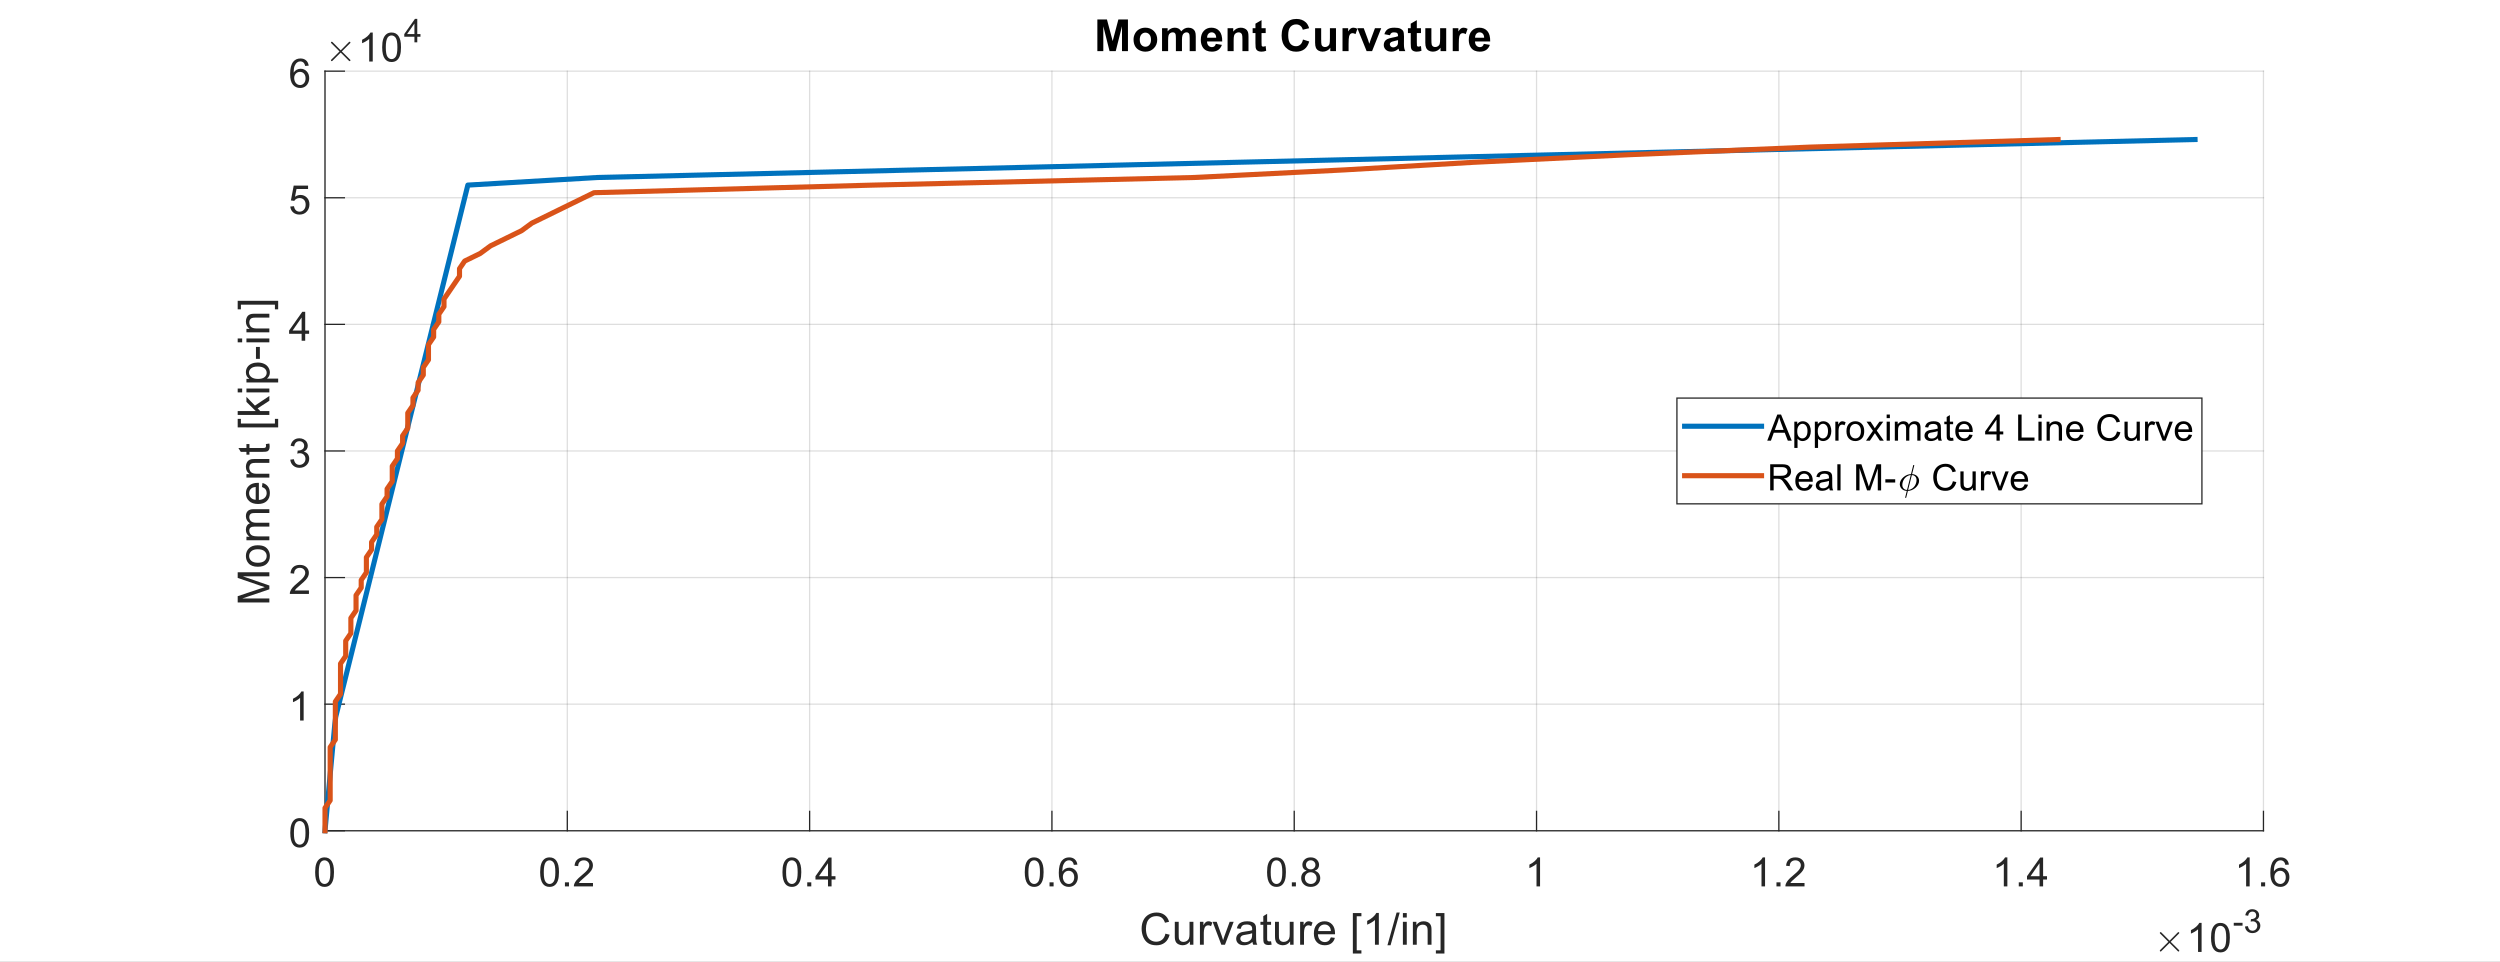 <?xml version="1.0"?>
<!DOCTYPE svg PUBLIC '-//W3C//DTD SVG 1.0//EN'
          'http://www.w3.org/TR/2001/REC-SVG-20010904/DTD/svg10.dtd'>
<svg xmlns:xlink="http://www.w3.org/1999/xlink" style="fill-opacity:1; color-rendering:auto; color-interpolation:auto; text-rendering:auto; stroke:black; stroke-linecap:square; stroke-miterlimit:10; shape-rendering:auto; stroke-opacity:1; fill:black; stroke-dasharray:none; font-weight:normal; stroke-width:1; font-family:'Dialog'; font-style:normal; stroke-linejoin:miter; font-size:12px; stroke-dashoffset:0; image-rendering:auto;" width="1300" height="500" xmlns="http://www.w3.org/2000/svg"
><rect width="100%" height="100%" fill="#333333" stroke="none"/><!--Generated by the Batik Graphics2D SVG Generator--><defs id="genericDefs"
  /><g
  ><defs id="defs1"
    ><clipPath clipPathUnits="userSpaceOnUse" id="clipPath1"
      ><path d="M0 0 L1300 0 L1300 500 L0 500 L0 0 Z"
      /></clipPath
    ></defs
    ><g style="fill:white; stroke:white;"
    ><rect x="0" y="0" width="1300" style="clip-path:url(#clipPath1); stroke:none;" height="500"
    /></g
    ><g style="fill:white; text-rendering:optimizeSpeed; color-rendering:optimizeSpeed; image-rendering:optimizeSpeed; shape-rendering:crispEdges; stroke:white; color-interpolation:sRGB;"
    ><rect x="0" width="1300" height="500" y="0" style="stroke:none;"
      /><path style="stroke:none;" d="M169 432 L1177 432 L1177 37 L169 37 Z"
    /></g
    ><g style="stroke-linecap:butt; fill-opacity:0.149; fill:rgb(38,38,38); text-rendering:geometricPrecision; image-rendering:optimizeQuality; color-rendering:optimizeQuality; stroke-linejoin:round; stroke:rgb(38,38,38); color-interpolation:linearRGB; stroke-width:0.667; stroke-opacity:0.149;"
    ><line y2="37" style="fill:none;" x1="169" x2="169" y1="432"
      /><line y2="37" style="fill:none;" x1="295" x2="295" y1="432"
      /><line y2="37" style="fill:none;" x1="421" x2="421" y1="432"
      /><line y2="37" style="fill:none;" x1="547" x2="547" y1="432"
      /><line y2="37" style="fill:none;" x1="673" x2="673" y1="432"
      /><line y2="37" style="fill:none;" x1="799" x2="799" y1="432"
      /><line y2="37" style="fill:none;" x1="925" x2="925" y1="432"
      /><line y2="37" style="fill:none;" x1="1051" x2="1051" y1="432"
      /><line y2="37" style="fill:none;" x1="1177" x2="1177" y1="432"
      /><line y2="432" style="fill:none;" x1="1177" x2="169" y1="432"
      /><line y2="366.167" style="fill:none;" x1="1177" x2="169" y1="366.167"
      /><line y2="300.333" style="fill:none;" x1="1177" x2="169" y1="300.333"
      /><line y2="234.5" style="fill:none;" x1="1177" x2="169" y1="234.5"
      /><line y2="168.667" style="fill:none;" x1="1177" x2="169" y1="168.667"
      /><line y2="102.833" style="fill:none;" x1="1177" x2="169" y1="102.833"
      /><line y2="37" style="fill:none;" x1="1177" x2="169" y1="37"
      /><line x1="169" x2="1177" y1="432" style="stroke-linecap:square; fill-opacity:1; fill:none; stroke-opacity:1;" y2="432"
      /><line x1="169" x2="169" y1="432" style="stroke-linecap:square; fill-opacity:1; fill:none; stroke-opacity:1;" y2="421.92"
      /><line x1="295" x2="295" y1="432" style="stroke-linecap:square; fill-opacity:1; fill:none; stroke-opacity:1;" y2="421.92"
      /><line x1="421" x2="421" y1="432" style="stroke-linecap:square; fill-opacity:1; fill:none; stroke-opacity:1;" y2="421.92"
      /><line x1="547" x2="547" y1="432" style="stroke-linecap:square; fill-opacity:1; fill:none; stroke-opacity:1;" y2="421.92"
      /><line x1="673" x2="673" y1="432" style="stroke-linecap:square; fill-opacity:1; fill:none; stroke-opacity:1;" y2="421.92"
      /><line x1="799" x2="799" y1="432" style="stroke-linecap:square; fill-opacity:1; fill:none; stroke-opacity:1;" y2="421.92"
      /><line x1="925" x2="925" y1="432" style="stroke-linecap:square; fill-opacity:1; fill:none; stroke-opacity:1;" y2="421.92"
      /><line x1="1051" x2="1051" y1="432" style="stroke-linecap:square; fill-opacity:1; fill:none; stroke-opacity:1;" y2="421.92"
      /><line x1="1177" x2="1177" y1="432" style="stroke-linecap:square; fill-opacity:1; fill:none; stroke-opacity:1;" y2="421.92"
    /></g
    ><g transform="translate(169,438.933)" style="font-size:21.333px; fill:rgb(38,38,38); text-rendering:geometricPrecision; image-rendering:optimizeQuality; color-rendering:optimizeQuality; font-family:'SansSerif'; stroke:rgb(38,38,38); color-interpolation:linearRGB;"
    ><path style="stroke:none;" d="M-5.125 14.594 Q-5.125 11.922 -4.578 10.297 Q-4.031 8.672 -2.953 7.789 Q-1.875 6.906 -0.234 6.906 Q0.984 6.906 1.898 7.391 Q2.812 7.875 3.406 8.797 Q4 9.719 4.336 11.031 Q4.672 12.344 4.672 14.594 Q4.672 17.234 4.133 18.859 Q3.594 20.484 2.508 21.367 Q1.422 22.25 -0.234 22.25 Q-2.406 22.25 -3.641 20.703 Q-5.125 18.828 -5.125 14.594 ZM-3.234 14.594 Q-3.234 18.281 -2.367 19.508 Q-1.5 20.734 -0.234 20.734 Q1.047 20.734 1.914 19.508 Q2.781 18.281 2.781 14.594 Q2.781 10.875 1.914 9.656 Q1.047 8.438 -0.25 8.438 Q-1.516 8.438 -2.281 9.516 Q-3.234 10.891 -3.234 14.594 Z"
    /></g
    ><g transform="translate(295,438.933)" style="font-size:21.333px; fill:rgb(38,38,38); text-rendering:geometricPrecision; image-rendering:optimizeQuality; color-rendering:optimizeQuality; font-family:'SansSerif'; stroke:rgb(38,38,38); color-interpolation:linearRGB;"
    ><path style="stroke:none;" d="M-14.125 14.594 Q-14.125 11.922 -13.578 10.297 Q-13.031 8.672 -11.953 7.789 Q-10.875 6.906 -9.234 6.906 Q-8.016 6.906 -7.102 7.391 Q-6.188 7.875 -5.594 8.797 Q-5 9.719 -4.664 11.031 Q-4.328 12.344 -4.328 14.594 Q-4.328 17.234 -4.867 18.859 Q-5.406 20.484 -6.492 21.367 Q-7.578 22.25 -9.234 22.25 Q-11.406 22.25 -12.641 20.703 Q-14.125 18.828 -14.125 14.594 ZM-12.234 14.594 Q-12.234 18.281 -11.367 19.508 Q-10.5 20.734 -9.234 20.734 Q-7.953 20.734 -7.086 19.508 Q-6.219 18.281 -6.219 14.594 Q-6.219 10.875 -7.086 9.656 Q-7.953 8.438 -9.25 8.438 Q-10.516 8.438 -11.281 9.516 Q-12.234 10.891 -12.234 14.594 ZM-1.241 22 L-1.241 19.891 L0.869 19.891 L0.869 22 L-1.241 22 ZM13.352 20.219 L13.352 22 L3.415 22 Q3.384 21.328 3.618 20.719 Q4.009 19.703 4.845 18.719 Q5.681 17.734 7.259 16.438 Q9.712 14.438 10.571 13.258 Q11.431 12.078 11.431 11.031 Q11.431 9.938 10.642 9.188 Q9.852 8.438 8.602 8.438 Q7.259 8.438 6.462 9.234 Q5.665 10.031 5.649 11.453 L3.759 11.25 Q3.946 9.125 5.22 8.016 Q6.493 6.906 8.634 6.906 Q10.806 6.906 12.063 8.109 Q13.321 9.312 13.321 11.078 Q13.321 11.984 12.954 12.852 Q12.587 13.719 11.727 14.688 Q10.868 15.656 8.884 17.328 Q7.227 18.734 6.751 19.227 Q6.274 19.719 5.977 20.219 L13.352 20.219 Z"
    /></g
    ><g transform="translate(421,438.933)" style="font-size:21.333px; fill:rgb(38,38,38); text-rendering:geometricPrecision; image-rendering:optimizeQuality; color-rendering:optimizeQuality; font-family:'SansSerif'; stroke:rgb(38,38,38); color-interpolation:linearRGB;"
    ><path style="stroke:none;" d="M-14.125 14.594 Q-14.125 11.922 -13.578 10.297 Q-13.031 8.672 -11.953 7.789 Q-10.875 6.906 -9.234 6.906 Q-8.016 6.906 -7.102 7.391 Q-6.188 7.875 -5.594 8.797 Q-5 9.719 -4.664 11.031 Q-4.328 12.344 -4.328 14.594 Q-4.328 17.234 -4.867 18.859 Q-5.406 20.484 -6.492 21.367 Q-7.578 22.25 -9.234 22.25 Q-11.406 22.25 -12.641 20.703 Q-14.125 18.828 -14.125 14.594 ZM-12.234 14.594 Q-12.234 18.281 -11.367 19.508 Q-10.5 20.734 -9.234 20.734 Q-7.953 20.734 -7.086 19.508 Q-6.219 18.281 -6.219 14.594 Q-6.219 10.875 -7.086 9.656 Q-7.953 8.438 -9.25 8.438 Q-10.516 8.438 -11.281 9.516 Q-12.234 10.891 -12.234 14.594 ZM-1.241 22 L-1.241 19.891 L0.869 19.891 L0.869 22 L-1.241 22 ZM9.556 22 L9.556 18.406 L3.04 18.406 L3.04 16.703 L9.899 6.969 L11.415 6.969 L11.415 16.703 L13.446 16.703 L13.446 18.406 L11.415 18.406 L11.415 22 L9.556 22 ZM9.556 16.703 L9.556 9.938 L4.852 16.703 L9.556 16.703 Z"
    /></g
    ><g transform="translate(547,438.933)" style="font-size:21.333px; fill:rgb(38,38,38); text-rendering:geometricPrecision; image-rendering:optimizeQuality; color-rendering:optimizeQuality; font-family:'SansSerif'; stroke:rgb(38,38,38); color-interpolation:linearRGB;"
    ><path style="stroke:none;" d="M-14.125 14.594 Q-14.125 11.922 -13.578 10.297 Q-13.031 8.672 -11.953 7.789 Q-10.875 6.906 -9.234 6.906 Q-8.016 6.906 -7.102 7.391 Q-6.188 7.875 -5.594 8.797 Q-5 9.719 -4.664 11.031 Q-4.328 12.344 -4.328 14.594 Q-4.328 17.234 -4.867 18.859 Q-5.406 20.484 -6.492 21.367 Q-7.578 22.25 -9.234 22.25 Q-11.406 22.25 -12.641 20.703 Q-14.125 18.828 -14.125 14.594 ZM-12.234 14.594 Q-12.234 18.281 -11.367 19.508 Q-10.5 20.734 -9.234 20.734 Q-7.953 20.734 -7.086 19.508 Q-6.219 18.281 -6.219 14.594 Q-6.219 10.875 -7.086 9.656 Q-7.953 8.438 -9.25 8.438 Q-10.516 8.438 -11.281 9.516 Q-12.234 10.891 -12.234 14.594 ZM-1.241 22 L-1.241 19.891 L0.869 19.891 L0.869 22 L-1.241 22 ZM13.227 10.656 L11.384 10.797 Q11.149 9.703 10.696 9.219 Q9.946 8.422 8.852 8.422 Q7.962 8.422 7.29 8.922 Q6.431 9.547 5.923 10.766 Q5.415 11.984 5.399 14.25 Q6.071 13.234 7.032 12.742 Q7.993 12.25 9.056 12.25 Q10.899 12.25 12.196 13.609 Q13.493 14.969 13.493 17.125 Q13.493 18.531 12.884 19.75 Q12.274 20.969 11.204 21.609 Q10.134 22.25 8.79 22.25 Q6.477 22.25 5.024 20.555 Q3.571 18.859 3.571 14.969 Q3.571 10.609 5.181 8.625 Q6.571 6.906 8.962 6.906 Q10.727 6.906 11.86 7.898 Q12.993 8.891 13.227 10.656 ZM5.681 17.125 Q5.681 18.078 6.087 18.953 Q6.493 19.828 7.22 20.281 Q7.946 20.734 8.759 20.734 Q9.915 20.734 10.759 19.797 Q11.602 18.859 11.602 17.234 Q11.602 15.672 10.774 14.773 Q9.946 13.875 8.681 13.875 Q7.431 13.875 6.556 14.773 Q5.681 15.672 5.681 17.125 Z"
    /></g
    ><g transform="translate(673,438.933)" style="font-size:21.333px; fill:rgb(38,38,38); text-rendering:geometricPrecision; image-rendering:optimizeQuality; color-rendering:optimizeQuality; font-family:'SansSerif'; stroke:rgb(38,38,38); color-interpolation:linearRGB;"
    ><path style="stroke:none;" d="M-14.125 14.594 Q-14.125 11.922 -13.578 10.297 Q-13.031 8.672 -11.953 7.789 Q-10.875 6.906 -9.234 6.906 Q-8.016 6.906 -7.102 7.391 Q-6.188 7.875 -5.594 8.797 Q-5 9.719 -4.664 11.031 Q-4.328 12.344 -4.328 14.594 Q-4.328 17.234 -4.867 18.859 Q-5.406 20.484 -6.492 21.367 Q-7.578 22.25 -9.234 22.25 Q-11.406 22.25 -12.641 20.703 Q-14.125 18.828 -14.125 14.594 ZM-12.234 14.594 Q-12.234 18.281 -11.367 19.508 Q-10.5 20.734 -9.234 20.734 Q-7.953 20.734 -7.086 19.508 Q-6.219 18.281 -6.219 14.594 Q-6.219 10.875 -7.086 9.656 Q-7.953 8.438 -9.25 8.438 Q-10.516 8.438 -11.281 9.516 Q-12.234 10.891 -12.234 14.594 ZM-1.241 22 L-1.241 19.891 L0.869 19.891 L0.869 22 L-1.241 22 ZM6.493 13.844 Q5.337 13.422 4.782 12.648 Q4.227 11.875 4.227 10.781 Q4.227 9.141 5.407 8.023 Q6.587 6.906 8.54 6.906 Q10.509 6.906 11.712 8.047 Q12.915 9.188 12.915 10.828 Q12.915 11.875 12.368 12.648 Q11.821 13.422 10.696 13.844 Q12.087 14.297 12.806 15.305 Q13.524 16.312 13.524 17.703 Q13.524 19.625 12.165 20.938 Q10.806 22.25 8.571 22.25 Q6.352 22.25 4.985 20.938 Q3.618 19.625 3.618 17.656 Q3.618 16.188 4.368 15.195 Q5.118 14.203 6.493 13.844 ZM6.118 10.719 Q6.118 11.781 6.806 12.461 Q7.493 13.141 8.587 13.141 Q9.649 13.141 10.337 12.469 Q11.024 11.797 11.024 10.828 Q11.024 9.812 10.321 9.117 Q9.618 8.422 8.571 8.422 Q7.509 8.422 6.813 9.102 Q6.118 9.781 6.118 10.719 ZM5.524 17.656 Q5.524 18.453 5.899 19.188 Q6.274 19.922 7.009 20.328 Q7.743 20.734 8.602 20.734 Q9.915 20.734 10.782 19.883 Q11.649 19.031 11.649 17.719 Q11.649 16.391 10.759 15.516 Q9.868 14.641 8.54 14.641 Q7.227 14.641 6.376 15.508 Q5.524 16.375 5.524 17.656 Z"
    /></g
    ><g transform="translate(799,438.933)" style="font-size:21.333px; fill:rgb(38,38,38); text-rendering:geometricPrecision; image-rendering:optimizeQuality; color-rendering:optimizeQuality; font-family:'SansSerif'; stroke:rgb(38,38,38); color-interpolation:linearRGB;"
    ><path style="stroke:none;" d="M1.828 22 L-0.016 22 L-0.016 10.234 Q-0.688 10.875 -1.773 11.508 Q-2.859 12.141 -3.719 12.469 L-3.719 10.672 Q-2.172 9.953 -1.008 8.914 Q0.156 7.875 0.641 6.906 L1.828 6.906 L1.828 22 Z"
    /></g
    ><g transform="translate(925,438.933)" style="font-size:21.333px; fill:rgb(38,38,38); text-rendering:geometricPrecision; image-rendering:optimizeQuality; color-rendering:optimizeQuality; font-family:'SansSerif'; stroke:rgb(38,38,38); color-interpolation:linearRGB;"
    ><path style="stroke:none;" d="M-7.172 22 L-9.016 22 L-9.016 10.234 Q-9.688 10.875 -10.773 11.508 Q-11.859 12.141 -12.719 12.469 L-12.719 10.672 Q-11.172 9.953 -10.008 8.914 Q-8.844 7.875 -8.359 6.906 L-7.172 6.906 L-7.172 22 ZM-1.241 22 L-1.241 19.891 L0.869 19.891 L0.869 22 L-1.241 22 ZM13.352 20.219 L13.352 22 L3.415 22 Q3.384 21.328 3.618 20.719 Q4.009 19.703 4.845 18.719 Q5.681 17.734 7.259 16.438 Q9.712 14.438 10.571 13.258 Q11.431 12.078 11.431 11.031 Q11.431 9.938 10.642 9.188 Q9.852 8.438 8.602 8.438 Q7.259 8.438 6.462 9.234 Q5.665 10.031 5.649 11.453 L3.759 11.25 Q3.946 9.125 5.22 8.016 Q6.493 6.906 8.634 6.906 Q10.806 6.906 12.063 8.109 Q13.321 9.312 13.321 11.078 Q13.321 11.984 12.954 12.852 Q12.587 13.719 11.727 14.688 Q10.868 15.656 8.884 17.328 Q7.227 18.734 6.751 19.227 Q6.274 19.719 5.977 20.219 L13.352 20.219 Z"
    /></g
    ><g transform="translate(1051,438.933)" style="font-size:21.333px; fill:rgb(38,38,38); text-rendering:geometricPrecision; image-rendering:optimizeQuality; color-rendering:optimizeQuality; font-family:'SansSerif'; stroke:rgb(38,38,38); color-interpolation:linearRGB;"
    ><path style="stroke:none;" d="M-7.172 22 L-9.016 22 L-9.016 10.234 Q-9.688 10.875 -10.773 11.508 Q-11.859 12.141 -12.719 12.469 L-12.719 10.672 Q-11.172 9.953 -10.008 8.914 Q-8.844 7.875 -8.359 6.906 L-7.172 6.906 L-7.172 22 ZM-1.241 22 L-1.241 19.891 L0.869 19.891 L0.869 22 L-1.241 22 ZM9.556 22 L9.556 18.406 L3.04 18.406 L3.04 16.703 L9.899 6.969 L11.415 6.969 L11.415 16.703 L13.446 16.703 L13.446 18.406 L11.415 18.406 L11.415 22 L9.556 22 ZM9.556 16.703 L9.556 9.938 L4.852 16.703 L9.556 16.703 Z"
    /></g
    ><g transform="translate(1177,438.933)" style="font-size:21.333px; fill:rgb(38,38,38); text-rendering:geometricPrecision; image-rendering:optimizeQuality; color-rendering:optimizeQuality; font-family:'SansSerif'; stroke:rgb(38,38,38); color-interpolation:linearRGB;"
    ><path style="stroke:none;" d="M-7.172 22 L-9.016 22 L-9.016 10.234 Q-9.688 10.875 -10.773 11.508 Q-11.859 12.141 -12.719 12.469 L-12.719 10.672 Q-11.172 9.953 -10.008 8.914 Q-8.844 7.875 -8.359 6.906 L-7.172 6.906 L-7.172 22 ZM-1.241 22 L-1.241 19.891 L0.869 19.891 L0.869 22 L-1.241 22 ZM13.227 10.656 L11.384 10.797 Q11.149 9.703 10.696 9.219 Q9.946 8.422 8.852 8.422 Q7.962 8.422 7.29 8.922 Q6.431 9.547 5.923 10.766 Q5.415 11.984 5.399 14.25 Q6.071 13.234 7.032 12.742 Q7.993 12.25 9.056 12.25 Q10.899 12.25 12.196 13.609 Q13.493 14.969 13.493 17.125 Q13.493 18.531 12.884 19.75 Q12.274 20.969 11.204 21.609 Q10.134 22.25 8.79 22.25 Q6.477 22.25 5.024 20.555 Q3.571 18.859 3.571 14.969 Q3.571 10.609 5.181 8.625 Q6.571 6.906 8.962 6.906 Q10.727 6.906 11.86 7.898 Q12.993 8.891 13.227 10.656 ZM5.681 17.125 Q5.681 18.078 6.087 18.953 Q6.493 19.828 7.22 20.281 Q7.946 20.734 8.759 20.734 Q9.915 20.734 10.759 19.797 Q11.602 18.859 11.602 17.234 Q11.602 15.672 10.774 14.773 Q9.946 13.875 8.681 13.875 Q7.431 13.875 6.556 14.773 Q5.681 15.672 5.681 17.125 Z"
    /></g
    ><g transform="translate(673,467.267)" style="font-size:23.467px; fill:rgb(38,38,38); text-rendering:geometricPrecision; image-rendering:optimizeQuality; color-rendering:optimizeQuality; font-family:'SansSerif'; stroke:rgb(38,38,38); color-interpolation:linearRGB;"
    ><path style="stroke:none;" d="M-66.984 18.234 L-64.797 18.781 Q-65.484 21.469 -67.266 22.875 Q-69.047 24.281 -71.609 24.281 Q-74.281 24.281 -75.945 23.195 Q-77.609 22.109 -78.484 20.055 Q-79.359 18 -79.359 15.641 Q-79.359 13.078 -78.375 11.164 Q-77.391 9.25 -75.578 8.25 Q-73.766 7.25 -71.578 7.25 Q-69.109 7.25 -67.43 8.508 Q-65.75 9.766 -65.078 12.047 L-67.219 12.562 Q-67.797 10.766 -68.891 9.945 Q-69.984 9.125 -71.625 9.125 Q-73.531 9.125 -74.805 10.031 Q-76.078 10.938 -76.594 12.469 Q-77.109 14 -77.109 15.641 Q-77.109 17.734 -76.5 19.297 Q-75.891 20.859 -74.594 21.641 Q-73.297 22.422 -71.797 22.422 Q-69.969 22.422 -68.695 21.367 Q-67.422 20.312 -66.984 18.234 ZM-54.246 24 L-54.246 22.25 Q-55.637 24.266 -58.027 24.266 Q-59.074 24.266 -59.996 23.859 Q-60.918 23.453 -61.355 22.844 Q-61.793 22.234 -61.98 21.344 Q-62.105 20.75 -62.105 19.469 L-62.105 12.078 L-60.074 12.078 L-60.074 18.688 Q-60.074 20.266 -59.965 20.828 Q-59.762 21.625 -59.145 22.078 Q-58.527 22.531 -57.621 22.531 Q-56.715 22.531 -55.918 22.062 Q-55.121 21.594 -54.785 20.789 Q-54.449 19.984 -54.449 18.469 L-54.449 12.078 L-52.434 12.078 L-52.434 24 L-54.246 24 ZM-49.039 24 L-49.039 12.078 L-47.227 12.078 L-47.227 13.875 Q-46.524 12.609 -45.938 12.203 Q-45.352 11.797 -44.649 11.797 Q-43.617 11.797 -42.571 12.453 L-43.258 14.328 Q-44.008 13.891 -44.742 13.891 Q-45.414 13.891 -45.938 14.289 Q-46.461 14.688 -46.68 15.391 Q-47.024 16.469 -47.024 17.75 L-47.024 24 L-49.039 24 ZM-37.906 24 L-42.438 12.078 L-40.313 12.078 L-37.75 19.219 Q-37.328 20.375 -36.984 21.625 Q-36.719 20.672 -36.234 19.344 L-33.578 12.078 L-31.5 12.078 L-36.016 24 L-37.906 24 ZM-21.719 22.531 Q-22.844 23.484 -23.883 23.875 Q-24.922 24.266 -26.11 24.266 Q-28.078 24.266 -29.133 23.305 Q-30.188 22.344 -30.188 20.859 Q-30.188 19.984 -29.789 19.258 Q-29.391 18.531 -28.742 18.094 Q-28.094 17.656 -27.281 17.438 Q-26.688 17.266 -25.485 17.125 Q-23.047 16.828 -21.891 16.438 Q-21.875 16.016 -21.875 15.906 Q-21.875 14.672 -22.453 14.156 Q-23.219 13.484 -24.75 13.484 Q-26.172 13.484 -26.852 13.977 Q-27.531 14.469 -27.86 15.75 L-29.844 15.469 Q-29.563 14.203 -28.945 13.422 Q-28.328 12.641 -27.164 12.219 Q-26 11.797 -24.453 11.797 Q-22.922 11.797 -21.969 12.156 Q-21.016 12.516 -20.57 13.062 Q-20.125 13.609 -19.938 14.438 Q-19.844 14.953 -19.844 16.312 L-19.844 19 Q-19.844 21.828 -19.711 22.57 Q-19.578 23.312 -19.203 24 L-21.313 24 Q-21.625 23.375 -21.719 22.531 ZM-21.891 18.016 Q-22.985 18.469 -25.188 18.781 Q-26.438 18.953 -26.953 19.18 Q-27.469 19.406 -27.75 19.836 Q-28.031 20.266 -28.031 20.797 Q-28.031 21.609 -27.414 22.148 Q-26.797 22.688 -25.625 22.688 Q-24.453 22.688 -23.547 22.172 Q-22.641 21.656 -22.203 20.781 Q-21.891 20.094 -21.891 18.75 L-21.891 18.016 ZM-12.043 22.188 L-11.762 23.984 Q-12.606 24.156 -13.293 24.156 Q-14.387 24.156 -14.997 23.805 Q-15.606 23.453 -15.848 22.891 Q-16.09 22.328 -16.09 20.5 L-16.09 13.641 L-17.575 13.641 L-17.575 12.078 L-16.09 12.078 L-16.09 9.125 L-14.09 7.906 L-14.09 12.078 L-12.043 12.078 L-12.043 13.641 L-14.09 13.641 L-14.09 20.625 Q-14.09 21.484 -13.981 21.734 Q-13.872 21.984 -13.629 22.125 Q-13.387 22.266 -12.934 22.266 Q-12.606 22.266 -12.043 22.188 ZM-2.141 24 L-2.141 22.25 Q-3.532 24.266 -5.922 24.266 Q-6.969 24.266 -7.891 23.859 Q-8.813 23.453 -9.251 22.844 Q-9.688 22.234 -9.876 21.344 Q-10.001 20.75 -10.001 19.469 L-10.001 12.078 L-7.969 12.078 L-7.969 18.688 Q-7.969 20.266 -7.86 20.828 Q-7.657 21.625 -7.04 22.078 Q-6.422 22.531 -5.516 22.531 Q-4.61 22.531 -3.813 22.062 Q-3.016 21.594 -2.68 20.789 Q-2.344 19.984 -2.344 18.469 L-2.344 12.078 L-0.329 12.078 L-0.329 24 L-2.141 24 ZM3.066 24 L3.066 12.078 L4.878 12.078 L4.878 13.875 Q5.581 12.609 6.167 12.203 Q6.753 11.797 7.456 11.797 Q8.488 11.797 9.534 12.453 L8.847 14.328 Q8.097 13.891 7.362 13.891 Q6.691 13.891 6.167 14.289 Q5.644 14.688 5.425 15.391 Q5.081 16.469 5.081 17.75 L5.081 24 L3.066 24 ZM19.058 20.156 L21.136 20.422 Q20.652 22.25 19.316 23.258 Q17.98 24.266 15.902 24.266 Q13.277 24.266 11.745 22.656 Q10.214 21.047 10.214 18.141 Q10.214 15.125 11.761 13.461 Q13.308 11.797 15.777 11.797 Q18.183 11.797 19.699 13.43 Q21.214 15.062 21.214 18.016 Q21.214 18.188 21.199 18.547 L12.308 18.547 Q12.417 20.516 13.417 21.562 Q14.417 22.609 15.902 22.609 Q17.011 22.609 17.8 22.023 Q18.589 21.438 19.058 20.156 ZM12.417 16.891 L19.074 16.891 Q18.933 15.391 18.308 14.641 Q17.339 13.469 15.808 13.469 Q14.417 13.469 13.464 14.398 Q12.511 15.328 12.417 16.891 ZM30.48 28.578 L30.48 7.531 L34.933 7.531 L34.933 9.203 L32.495 9.203 L32.495 26.891 L34.933 26.891 L34.933 28.578 L30.48 28.578 ZM43.991 24 L41.975 24 L41.975 11.125 Q41.241 11.812 40.062 12.508 Q38.882 13.203 37.929 13.562 L37.929 11.594 Q39.632 10.797 40.897 9.664 Q42.163 8.531 42.694 7.469 L43.991 7.469 L43.991 24 ZM48.464 24.281 L53.229 7.25 L54.854 7.25 L50.089 24.281 L48.464 24.281 ZM56.506 9.859 L56.506 7.531 L58.522 7.531 L58.522 9.859 L56.506 9.859 ZM56.506 24 L56.506 12.078 L58.522 12.078 L58.522 24 L56.506 24 ZM61.698 24 L61.698 12.078 L63.51 12.078 L63.51 13.766 Q64.838 11.797 67.307 11.797 Q68.385 11.797 69.292 12.188 Q70.198 12.578 70.651 13.211 Q71.104 13.844 71.276 14.703 Q71.385 15.266 71.385 16.672 L71.385 24 L69.37 24 L69.37 16.75 Q69.37 15.516 69.135 14.898 Q68.901 14.281 68.299 13.922 Q67.698 13.562 66.885 13.562 Q65.588 13.562 64.651 14.375 Q63.714 15.188 63.714 17.484 L63.714 24 L61.698 24 ZM78.108 28.578 L73.654 28.578 L73.654 26.891 L76.092 26.891 L76.092 9.203 L73.654 9.203 L73.654 7.531 L78.108 7.531 L78.108 28.578 Z"
    /></g
    ><g transform="translate(1120,495)" style="font-size:21.333px; fill:rgb(38,38,38); text-rendering:geometricPrecision; image-rendering:optimizeQuality; color-rendering:optimizeQuality; font-family:'mwb_cmsy10'; stroke:rgb(38,38,38); color-interpolation:linearRGB;"
    ><path style="stroke:none;" d="M3.094 -0.609 Q3.094 -0.766 3.188 -0.906 L7.562 -5.25 L3.188 -9.625 Q3.094 -9.719 3.094 -9.891 Q3.094 -10.047 3.211 -10.18 Q3.328 -10.312 3.5 -10.312 Q3.656 -10.312 3.828 -10.188 L8.172 -5.828 L12.5 -10.188 Q12.672 -10.312 12.812 -10.312 Q12.984 -10.312 13.109 -10.188 Q13.234 -10.062 13.234 -9.891 Q13.234 -9.719 13.125 -9.625 L8.75 -5.25 L13.125 -0.906 Q13.234 -0.766 13.234 -0.609 Q13.234 -0.438 13.109 -0.312 Q12.984 -0.188 12.812 -0.188 Q12.656 -0.188 12.5 -0.344 L8.172 -4.672 L3.828 -0.344 Q3.672 -0.188 3.5 -0.188 Q3.328 -0.188 3.211 -0.32 Q3.094 -0.453 3.094 -0.609 Z"
    /></g
    ><g transform="translate(1137,495)" style="font-size:21.333px; fill:rgb(38,38,38); text-rendering:geometricPrecision; image-rendering:optimizeQuality; color-rendering:optimizeQuality; font-family:'SansSerif'; stroke:rgb(38,38,38); color-interpolation:linearRGB;"
    ><path style="stroke:none;" d="M7.828 0 L5.984 0 L5.984 -11.766 Q5.312 -11.125 4.227 -10.492 Q3.141 -9.859 2.281 -9.531 L2.281 -11.328 Q3.828 -12.047 4.992 -13.086 Q6.156 -14.125 6.641 -15.094 L7.828 -15.094 L7.828 0 ZM12.728 -7.406 Q12.728 -10.078 13.275 -11.703 Q13.822 -13.328 14.9 -14.211 Q15.978 -15.094 17.619 -15.094 Q18.837 -15.094 19.751 -14.609 Q20.666 -14.125 21.259 -13.203 Q21.853 -12.281 22.189 -10.969 Q22.525 -9.656 22.525 -7.406 Q22.525 -4.766 21.986 -3.141 Q21.447 -1.516 20.361 -0.633 Q19.275 0.25 17.619 0.25 Q15.447 0.25 14.212 -1.297 Q12.728 -3.172 12.728 -7.406 ZM14.619 -7.406 Q14.619 -3.719 15.486 -2.492 Q16.353 -1.266 17.619 -1.266 Q18.9 -1.266 19.767 -2.492 Q20.634 -3.719 20.634 -7.406 Q20.634 -11.125 19.767 -12.344 Q18.9 -13.562 17.603 -13.562 Q16.337 -13.562 15.572 -12.484 Q14.619 -11.109 14.619 -7.406 Z"
    /></g
    ><g transform="translate(1161,485)" style="font-size:17.067px; fill:rgb(38,38,38); text-rendering:geometricPrecision; image-rendering:optimizeQuality; color-rendering:optimizeQuality; font-family:'SansSerif'; stroke:rgb(38,38,38); color-interpolation:linearRGB;"
    ><path style="stroke:none;" d="M0.547 -3.656 L0.547 -5.156 L5.125 -5.156 L5.125 -3.656 L0.547 -3.656 ZM6.401 -3.219 L7.885 -3.406 Q8.151 -2.141 8.768 -1.578 Q9.385 -1.016 10.276 -1.016 Q11.323 -1.016 12.049 -1.75 Q12.776 -2.484 12.776 -3.562 Q12.776 -4.594 12.104 -5.258 Q11.432 -5.922 10.401 -5.922 Q9.979 -5.922 9.338 -5.766 L9.51 -7.078 Q9.651 -7.062 9.744 -7.062 Q10.698 -7.062 11.463 -7.555 Q12.229 -8.047 12.229 -9.094 Q12.229 -9.906 11.674 -10.445 Q11.119 -10.984 10.244 -10.984 Q9.369 -10.984 8.791 -10.438 Q8.213 -9.891 8.041 -8.797 L6.541 -9.062 Q6.823 -10.562 7.791 -11.391 Q8.76 -12.219 10.213 -12.219 Q11.198 -12.219 12.041 -11.789 Q12.885 -11.359 13.323 -10.625 Q13.76 -9.891 13.76 -9.062 Q13.76 -8.266 13.338 -7.617 Q12.916 -6.969 12.088 -6.594 Q13.166 -6.344 13.768 -5.555 Q14.369 -4.766 14.369 -3.594 Q14.369 -2 13.205 -0.891 Q12.041 0.219 10.26 0.219 Q8.666 0.219 7.604 -0.734 Q6.541 -1.688 6.401 -3.219 Z"
    /></g
    ><g style="fill:rgb(38,38,38); text-rendering:geometricPrecision; image-rendering:optimizeQuality; color-rendering:optimizeQuality; stroke-linejoin:round; stroke:rgb(38,38,38); color-interpolation:linearRGB; stroke-width:0.667;"
    ><line y2="37" style="fill:none;" x1="169" x2="169" y1="432"
      /><line y2="432" style="fill:none;" x1="169" x2="179.08" y1="432"
      /><line y2="366.167" style="fill:none;" x1="169" x2="179.08" y1="366.167"
      /><line y2="300.333" style="fill:none;" x1="169" x2="179.08" y1="300.333"
      /><line y2="234.5" style="fill:none;" x1="169" x2="179.08" y1="234.5"
      /><line y2="168.667" style="fill:none;" x1="169" x2="179.08" y1="168.667"
      /><line y2="102.833" style="fill:none;" x1="169" x2="179.08" y1="102.833"
      /><line y2="37" style="fill:none;" x1="169" x2="179.08" y1="37"
    /></g
    ><g transform="translate(162.067,432)" style="font-size:21.333px; fill:rgb(38,38,38); text-rendering:geometricPrecision; image-rendering:optimizeQuality; color-rendering:optimizeQuality; font-family:'SansSerif'; stroke:rgb(38,38,38); color-interpolation:linearRGB;"
    ><path style="stroke:none;" d="M-11.125 1.094 Q-11.125 -1.578 -10.578 -3.203 Q-10.031 -4.828 -8.953 -5.711 Q-7.875 -6.594 -6.234 -6.594 Q-5.016 -6.594 -4.102 -6.109 Q-3.188 -5.625 -2.594 -4.703 Q-2 -3.781 -1.664 -2.469 Q-1.328 -1.156 -1.328 1.094 Q-1.328 3.734 -1.867 5.359 Q-2.406 6.984 -3.492 7.867 Q-4.578 8.75 -6.234 8.75 Q-8.406 8.75 -9.641 7.203 Q-11.125 5.328 -11.125 1.094 ZM-9.234 1.094 Q-9.234 4.781 -8.367 6.008 Q-7.5 7.234 -6.234 7.234 Q-4.953 7.234 -4.086 6.008 Q-3.219 4.781 -3.219 1.094 Q-3.219 -2.625 -4.086 -3.844 Q-4.953 -5.062 -6.25 -5.062 Q-7.516 -5.062 -8.281 -3.984 Q-9.234 -2.609 -9.234 1.094 Z"
    /></g
    ><g transform="translate(162.067,366.167)" style="font-size:21.333px; fill:rgb(38,38,38); text-rendering:geometricPrecision; image-rendering:optimizeQuality; color-rendering:optimizeQuality; font-family:'SansSerif'; stroke:rgb(38,38,38); color-interpolation:linearRGB;"
    ><path style="stroke:none;" d="M-4.172 8.5 L-6.016 8.5 L-6.016 -3.266 Q-6.688 -2.625 -7.773 -1.992 Q-8.859 -1.359 -9.719 -1.031 L-9.719 -2.828 Q-8.172 -3.547 -7.008 -4.586 Q-5.844 -5.625 -5.359 -6.594 L-4.172 -6.594 L-4.172 8.5 Z"
    /></g
    ><g transform="translate(162.067,300.333)" style="font-size:21.333px; fill:rgb(38,38,38); text-rendering:geometricPrecision; image-rendering:optimizeQuality; color-rendering:optimizeQuality; font-family:'SansSerif'; stroke:rgb(38,38,38); color-interpolation:linearRGB;"
    ><path style="stroke:none;" d="M-1.422 6.719 L-1.422 8.5 L-11.359 8.5 Q-11.391 7.828 -11.156 7.219 Q-10.766 6.203 -9.93 5.219 Q-9.094 4.234 -7.516 2.938 Q-5.062 0.938 -4.203 -0.242 Q-3.344 -1.422 -3.344 -2.469 Q-3.344 -3.562 -4.133 -4.312 Q-4.922 -5.062 -6.172 -5.062 Q-7.516 -5.062 -8.312 -4.266 Q-9.109 -3.469 -9.125 -2.047 L-11.016 -2.25 Q-10.828 -4.375 -9.555 -5.484 Q-8.281 -6.594 -6.141 -6.594 Q-3.969 -6.594 -2.711 -5.391 Q-1.453 -4.188 -1.453 -2.422 Q-1.453 -1.516 -1.82 -0.648 Q-2.188 0.219 -3.047 1.188 Q-3.906 2.156 -5.891 3.828 Q-7.547 5.234 -8.023 5.727 Q-8.5 6.219 -8.797 6.719 L-1.422 6.719 Z"
    /></g
    ><g transform="translate(162.067,234.5)" style="font-size:21.333px; fill:rgb(38,38,38); text-rendering:geometricPrecision; image-rendering:optimizeQuality; color-rendering:optimizeQuality; font-family:'SansSerif'; stroke:rgb(38,38,38); color-interpolation:linearRGB;"
    ><path style="stroke:none;" d="M-11.125 4.531 L-9.266 4.281 Q-8.953 5.859 -8.188 6.547 Q-7.422 7.234 -6.328 7.234 Q-5.031 7.234 -4.133 6.336 Q-3.234 5.438 -3.234 4.094 Q-3.234 2.828 -4.062 2 Q-4.891 1.172 -6.172 1.172 Q-6.703 1.172 -7.484 1.391 L-7.266 -0.234 Q-7.094 -0.219 -6.969 -0.219 Q-5.797 -0.219 -4.852 -0.836 Q-3.906 -1.453 -3.906 -2.734 Q-3.906 -3.75 -4.594 -4.414 Q-5.281 -5.078 -6.375 -5.078 Q-7.453 -5.078 -8.164 -4.398 Q-8.875 -3.719 -9.094 -2.375 L-10.938 -2.703 Q-10.594 -4.547 -9.398 -5.57 Q-8.203 -6.594 -6.406 -6.594 Q-5.188 -6.594 -4.148 -6.062 Q-3.109 -5.531 -2.562 -4.625 Q-2.016 -3.719 -2.016 -2.688 Q-2.016 -1.719 -2.539 -0.914 Q-3.062 -0.109 -4.078 0.359 Q-2.75 0.672 -2.016 1.641 Q-1.281 2.609 -1.281 4.062 Q-1.281 6.031 -2.711 7.398 Q-4.141 8.766 -6.344 8.766 Q-8.312 8.766 -9.625 7.586 Q-10.938 6.406 -11.125 4.531 Z"
    /></g
    ><g transform="translate(162.067,168.667)" style="font-size:21.333px; fill:rgb(38,38,38); text-rendering:geometricPrecision; image-rendering:optimizeQuality; color-rendering:optimizeQuality; font-family:'SansSerif'; stroke:rgb(38,38,38); color-interpolation:linearRGB;"
    ><path style="stroke:none;" d="M-5.219 8.5 L-5.219 4.906 L-11.734 4.906 L-11.734 3.203 L-4.875 -6.531 L-3.359 -6.531 L-3.359 3.203 L-1.328 3.203 L-1.328 4.906 L-3.359 4.906 L-3.359 8.5 L-5.219 8.5 ZM-5.219 3.203 L-5.219 -3.562 L-9.922 3.203 L-5.219 3.203 Z"
    /></g
    ><g transform="translate(162.067,102.833)" style="font-size:21.333px; fill:rgb(38,38,38); text-rendering:geometricPrecision; image-rendering:optimizeQuality; color-rendering:optimizeQuality; font-family:'SansSerif'; stroke:rgb(38,38,38); color-interpolation:linearRGB;"
    ><path style="stroke:none;" d="M-11.125 4.562 L-9.188 4.391 Q-8.969 5.812 -8.188 6.523 Q-7.406 7.234 -6.297 7.234 Q-4.969 7.234 -4.047 6.234 Q-3.125 5.234 -3.125 3.562 Q-3.125 1.984 -4.008 1.07 Q-4.891 0.156 -6.328 0.156 Q-7.219 0.156 -7.938 0.562 Q-8.656 0.969 -9.062 1.625 L-10.797 1.391 L-9.344 -6.328 L-1.875 -6.328 L-1.875 -4.562 L-7.875 -4.562 L-8.672 -0.531 Q-7.328 -1.469 -5.844 -1.469 Q-3.875 -1.469 -2.516 -0.102 Q-1.156 1.266 -1.156 3.406 Q-1.156 5.438 -2.344 6.938 Q-3.797 8.75 -6.297 8.75 Q-8.344 8.75 -9.641 7.602 Q-10.938 6.453 -11.125 4.562 Z"
    /></g
    ><g transform="translate(162.067,37)" style="font-size:21.333px; fill:rgb(38,38,38); text-rendering:geometricPrecision; image-rendering:optimizeQuality; color-rendering:optimizeQuality; font-family:'SansSerif'; stroke:rgb(38,38,38); color-interpolation:linearRGB;"
    ><path style="stroke:none;" d="M-1.547 -2.844 L-3.391 -2.703 Q-3.625 -3.797 -4.078 -4.281 Q-4.828 -5.078 -5.922 -5.078 Q-6.812 -5.078 -7.484 -4.578 Q-8.344 -3.953 -8.852 -2.734 Q-9.359 -1.516 -9.375 0.75 Q-8.703 -0.266 -7.742 -0.758 Q-6.781 -1.25 -5.719 -1.25 Q-3.875 -1.25 -2.578 0.109 Q-1.281 1.469 -1.281 3.625 Q-1.281 5.031 -1.891 6.25 Q-2.5 7.469 -3.57 8.109 Q-4.641 8.75 -5.984 8.75 Q-8.297 8.75 -9.75 7.055 Q-11.203 5.359 -11.203 1.469 Q-11.203 -2.891 -9.594 -4.875 Q-8.203 -6.594 -5.812 -6.594 Q-4.047 -6.594 -2.914 -5.602 Q-1.781 -4.609 -1.547 -2.844 ZM-9.094 3.625 Q-9.094 4.578 -8.688 5.453 Q-8.281 6.328 -7.555 6.781 Q-6.828 7.234 -6.016 7.234 Q-4.859 7.234 -4.016 6.297 Q-3.172 5.359 -3.172 3.734 Q-3.172 2.172 -4 1.273 Q-4.828 0.375 -6.094 0.375 Q-7.344 0.375 -8.219 1.273 Q-9.094 2.172 -9.094 3.625 Z"
    /></g
    ><g transform="translate(146.067,234.5) rotate(-90)" style="font-size:23.467px; fill:rgb(38,38,38); text-rendering:geometricPrecision; image-rendering:optimizeQuality; color-rendering:optimizeQuality; font-family:'SansSerif'; stroke:rgb(38,38,38); color-interpolation:linearRGB;"
    ><path style="stroke:none;" d="M-78.797 -6 L-78.797 -22.469 L-75.516 -22.469 L-71.609 -10.812 Q-71.078 -9.172 -70.828 -8.375 Q-70.547 -9.266 -69.953 -11.016 L-66.016 -22.469 L-63.078 -22.469 L-63.078 -6 L-65.188 -6 L-65.188 -19.781 L-69.969 -6 L-71.938 -6 L-76.688 -20.016 L-76.688 -6 L-78.797 -6 ZM-60.211 -11.969 Q-60.211 -15.281 -58.367 -16.875 Q-56.836 -18.203 -54.617 -18.203 Q-52.164 -18.203 -50.601 -16.586 Q-49.039 -14.969 -49.039 -12.125 Q-49.039 -9.828 -49.726 -8.508 Q-50.414 -7.188 -51.734 -6.461 Q-53.054 -5.734 -54.617 -5.734 Q-57.117 -5.734 -58.664 -7.336 Q-60.211 -8.938 -60.211 -11.969 ZM-58.133 -11.969 Q-58.133 -9.672 -57.133 -8.531 Q-56.133 -7.391 -54.617 -7.391 Q-53.117 -7.391 -52.117 -8.539 Q-51.117 -9.688 -51.117 -12.031 Q-51.117 -14.25 -52.125 -15.383 Q-53.133 -16.516 -54.617 -16.516 Q-56.133 -16.516 -57.133 -15.383 Q-58.133 -14.25 -58.133 -11.969 ZM-46.426 -6 L-46.426 -17.922 L-44.613 -17.922 L-44.613 -16.25 Q-44.051 -17.125 -43.121 -17.664 Q-42.192 -18.203 -41.004 -18.203 Q-39.676 -18.203 -38.824 -17.648 Q-37.973 -17.094 -37.629 -16.109 Q-36.223 -18.203 -33.942 -18.203 Q-32.176 -18.203 -31.223 -17.219 Q-30.27 -16.234 -30.27 -14.188 L-30.27 -6 L-32.27 -6 L-32.27 -13.516 Q-32.27 -14.719 -32.465 -15.258 Q-32.66 -15.797 -33.184 -16.117 Q-33.707 -16.438 -34.395 -16.438 Q-35.66 -16.438 -36.488 -15.602 Q-37.317 -14.766 -37.317 -12.922 L-37.317 -6 L-39.332 -6 L-39.332 -13.75 Q-39.332 -15.094 -39.832 -15.766 Q-40.332 -16.438 -41.457 -16.438 Q-42.301 -16.438 -43.028 -15.992 Q-43.754 -15.547 -44.082 -14.68 Q-44.41 -13.812 -44.41 -12.188 L-44.41 -6 L-46.426 -6 ZM-18.73 -9.844 L-16.652 -9.578 Q-17.137 -7.75 -18.473 -6.742 Q-19.809 -5.734 -21.887 -5.734 Q-24.512 -5.734 -26.043 -7.344 Q-27.574 -8.953 -27.574 -11.859 Q-27.574 -14.875 -26.027 -16.539 Q-24.48 -18.203 -22.012 -18.203 Q-19.605 -18.203 -18.09 -16.57 Q-16.574 -14.938 -16.574 -11.984 Q-16.574 -11.812 -16.59 -11.453 L-25.48 -11.453 Q-25.371 -9.484 -24.371 -8.438 Q-23.371 -7.391 -21.887 -7.391 Q-20.777 -7.391 -19.988 -7.977 Q-19.199 -8.562 -18.73 -9.844 ZM-25.371 -13.109 L-18.715 -13.109 Q-18.855 -14.609 -19.48 -15.359 Q-20.449 -16.531 -21.98 -16.531 Q-23.371 -16.531 -24.324 -15.602 Q-25.277 -14.672 -25.371 -13.109 ZM-13.867 -6 L-13.867 -17.922 L-12.055 -17.922 L-12.055 -16.234 Q-10.727 -18.203 -8.258 -18.203 Q-7.18 -18.203 -6.274 -17.812 Q-5.367 -17.422 -4.914 -16.789 Q-4.461 -16.156 -4.289 -15.297 Q-4.18 -14.734 -4.18 -13.328 L-4.18 -6 L-6.196 -6 L-6.196 -13.25 Q-6.196 -14.484 -6.43 -15.102 Q-6.664 -15.719 -7.266 -16.078 Q-7.867 -16.438 -8.68 -16.438 Q-9.977 -16.438 -10.914 -15.625 Q-11.852 -14.812 -11.852 -12.516 L-11.852 -6 L-13.867 -6 ZM3.589 -7.812 L3.87 -6.016 Q3.027 -5.844 2.339 -5.844 Q1.246 -5.844 0.636 -6.195 Q0.027 -6.547 -0.215 -7.109 Q-0.458 -7.672 -0.458 -9.5 L-0.458 -16.359 L-1.942 -16.359 L-1.942 -17.922 L-0.458 -17.922 L-0.458 -20.875 L1.542 -22.094 L1.542 -17.922 L3.589 -17.922 L3.589 -16.359 L1.542 -16.359 L1.542 -9.375 Q1.542 -8.516 1.652 -8.266 Q1.761 -8.016 2.003 -7.875 Q2.245 -7.734 2.699 -7.734 Q3.027 -7.734 3.589 -7.812 ZM12.238 -1.422 L12.238 -22.469 L16.691 -22.469 L16.691 -20.797 L14.253 -20.797 L14.253 -3.109 L16.691 -3.109 L16.691 -1.422 L12.238 -1.422 ZM18.718 -6 L18.718 -22.469 L20.734 -22.469 L20.734 -13.078 L25.515 -17.922 L28.14 -17.922 L23.577 -13.5 L28.593 -6 L26.109 -6 L22.155 -12.094 L20.734 -10.734 L20.734 -6 L18.718 -6 ZM30.437 -20.141 L30.437 -22.469 L32.452 -22.469 L32.452 -20.141 L30.437 -20.141 ZM30.437 -6 L30.437 -17.922 L32.452 -17.922 L32.452 -6 L30.437 -6 ZM35.628 -1.422 L35.628 -17.922 L37.472 -17.922 L37.472 -16.375 Q38.128 -17.281 38.949 -17.742 Q39.769 -18.203 40.925 -18.203 Q42.456 -18.203 43.628 -17.414 Q44.8 -16.625 45.394 -15.195 Q45.988 -13.766 45.988 -12.047 Q45.988 -10.219 45.331 -8.758 Q44.675 -7.297 43.417 -6.516 Q42.16 -5.734 40.785 -5.734 Q39.769 -5.734 38.964 -6.156 Q38.16 -6.578 37.644 -7.234 L37.644 -1.422 L35.628 -1.422 ZM37.456 -11.891 Q37.456 -9.594 38.394 -8.492 Q39.331 -7.391 40.644 -7.391 Q42.003 -7.391 42.956 -8.531 Q43.91 -9.672 43.91 -12.062 Q43.91 -14.344 42.972 -15.477 Q42.035 -16.609 40.738 -16.609 Q39.441 -16.609 38.449 -15.406 Q37.456 -14.203 37.456 -11.891 ZM47.882 -10.938 L47.882 -12.969 L54.085 -12.969 L54.085 -10.938 L47.882 -10.938 ZM56.483 -20.141 L56.483 -22.469 L58.499 -22.469 L58.499 -20.141 L56.483 -20.141 ZM56.483 -6 L56.483 -17.922 L58.499 -17.922 L58.499 -6 L56.483 -6 ZM61.675 -6 L61.675 -17.922 L63.487 -17.922 L63.487 -16.234 Q64.816 -18.203 67.284 -18.203 Q68.362 -18.203 69.269 -17.812 Q70.175 -17.422 70.628 -16.789 Q71.081 -16.156 71.253 -15.297 Q71.362 -14.734 71.362 -13.328 L71.362 -6 L69.347 -6 L69.347 -13.25 Q69.347 -14.484 69.112 -15.102 Q68.878 -15.719 68.276 -16.078 Q67.675 -16.438 66.862 -16.438 Q65.566 -16.438 64.628 -15.625 Q63.691 -14.812 63.691 -12.516 L63.691 -6 L61.675 -6 ZM78.085 -1.422 L73.632 -1.422 L73.632 -3.109 L76.069 -3.109 L76.069 -20.797 L73.632 -20.797 L73.632 -22.469 L78.085 -22.469 L78.085 -1.422 Z"
    /></g
    ><g transform="translate(169,32)" style="font-size:21.333px; fill:rgb(38,38,38); text-rendering:geometricPrecision; image-rendering:optimizeQuality; color-rendering:optimizeQuality; font-family:'mwb_cmsy10'; stroke:rgb(38,38,38); color-interpolation:linearRGB;"
    ><path style="stroke:none;" d="M3.094 -0.609 Q3.094 -0.766 3.188 -0.906 L7.562 -5.25 L3.188 -9.625 Q3.094 -9.719 3.094 -9.891 Q3.094 -10.047 3.211 -10.18 Q3.328 -10.312 3.5 -10.312 Q3.656 -10.312 3.828 -10.188 L8.172 -5.828 L12.5 -10.188 Q12.672 -10.312 12.812 -10.312 Q12.984 -10.312 13.109 -10.188 Q13.234 -10.062 13.234 -9.891 Q13.234 -9.719 13.125 -9.625 L8.75 -5.25 L13.125 -0.906 Q13.234 -0.766 13.234 -0.609 Q13.234 -0.438 13.109 -0.312 Q12.984 -0.188 12.812 -0.188 Q12.656 -0.188 12.5 -0.344 L8.172 -4.672 L3.828 -0.344 Q3.672 -0.188 3.5 -0.188 Q3.328 -0.188 3.211 -0.32 Q3.094 -0.453 3.094 -0.609 Z"
    /></g
    ><g transform="translate(186,32)" style="font-size:21.333px; fill:rgb(38,38,38); text-rendering:geometricPrecision; image-rendering:optimizeQuality; color-rendering:optimizeQuality; font-family:'SansSerif'; stroke:rgb(38,38,38); color-interpolation:linearRGB;"
    ><path style="stroke:none;" d="M7.828 0 L5.984 0 L5.984 -11.766 Q5.312 -11.125 4.227 -10.492 Q3.141 -9.859 2.281 -9.531 L2.281 -11.328 Q3.828 -12.047 4.992 -13.086 Q6.156 -14.125 6.641 -15.094 L7.828 -15.094 L7.828 0 ZM12.728 -7.406 Q12.728 -10.078 13.275 -11.703 Q13.822 -13.328 14.9 -14.211 Q15.978 -15.094 17.619 -15.094 Q18.837 -15.094 19.751 -14.609 Q20.666 -14.125 21.259 -13.203 Q21.853 -12.281 22.189 -10.969 Q22.525 -9.656 22.525 -7.406 Q22.525 -4.766 21.986 -3.141 Q21.447 -1.516 20.361 -0.633 Q19.275 0.25 17.619 0.25 Q15.447 0.25 14.212 -1.297 Q12.728 -3.172 12.728 -7.406 ZM14.619 -7.406 Q14.619 -3.719 15.486 -2.492 Q16.353 -1.266 17.619 -1.266 Q18.9 -1.266 19.767 -2.492 Q20.634 -3.719 20.634 -7.406 Q20.634 -11.125 19.767 -12.344 Q18.9 -13.562 17.603 -13.562 Q16.337 -13.562 15.572 -12.484 Q14.619 -11.109 14.619 -7.406 Z"
    /></g
    ><g transform="translate(210,22)" style="font-size:17.067px; fill:rgb(38,38,38); text-rendering:geometricPrecision; image-rendering:optimizeQuality; color-rendering:optimizeQuality; font-family:'SansSerif'; stroke:rgb(38,38,38); color-interpolation:linearRGB;"
    ><path style="stroke:none;" d="M5.5 0 L5.5 -2.906 L0.219 -2.906 L0.219 -4.281 L5.766 -12.172 L6.984 -12.172 L6.984 -4.281 L8.641 -4.281 L8.641 -2.906 L6.984 -2.906 L6.984 0 L5.5 0 ZM5.5 -4.281 L5.5 -9.766 L1.688 -4.281 L5.5 -4.281 Z"
    /></g
    ><g transform="translate(673.001,32.6)" style="font-size:23.467px; text-rendering:geometricPrecision; image-rendering:optimizeQuality; color-rendering:optimizeQuality; font-family:'SansSerif'; color-interpolation:linearRGB; font-weight:bold;"
    ><path style="stroke:none;" d="M-102.375 -6 L-102.375 -22.469 L-97.391 -22.469 L-94.406 -11.234 L-91.453 -22.469 L-86.469 -22.469 L-86.469 -6 L-89.562 -6 L-89.562 -18.953 L-92.828 -6 L-96.031 -6 L-99.281 -18.953 L-99.281 -6 L-102.375 -6 ZM-83.555 -12.125 Q-83.555 -13.703 -82.781 -15.172 Q-82.008 -16.641 -80.586 -17.422 Q-79.164 -18.203 -77.414 -18.203 Q-74.711 -18.203 -72.976 -16.445 Q-71.242 -14.688 -71.242 -12 Q-71.242 -9.297 -72.992 -7.516 Q-74.742 -5.734 -77.383 -5.734 Q-79.023 -5.734 -80.515 -6.477 Q-82.008 -7.219 -82.781 -8.648 Q-83.555 -10.078 -83.555 -12.125 ZM-80.32 -11.969 Q-80.32 -10.188 -79.476 -9.242 Q-78.633 -8.297 -77.398 -8.297 Q-76.164 -8.297 -75.328 -9.242 Q-74.492 -10.188 -74.492 -11.984 Q-74.492 -13.734 -75.328 -14.68 Q-76.164 -15.625 -77.398 -15.625 Q-78.633 -15.625 -79.476 -14.68 Q-80.32 -13.734 -80.32 -11.969 ZM-68.738 -17.922 L-65.832 -17.922 L-65.832 -16.297 Q-64.269 -18.203 -62.113 -18.203 Q-60.972 -18.203 -60.129 -17.727 Q-59.285 -17.25 -58.754 -16.297 Q-57.957 -17.25 -57.05 -17.727 Q-56.144 -18.203 -55.113 -18.203 Q-53.8 -18.203 -52.886 -17.664 Q-51.972 -17.125 -51.535 -16.094 Q-51.207 -15.328 -51.207 -13.625 L-51.207 -6 L-54.363 -6 L-54.363 -12.812 Q-54.363 -14.594 -54.691 -15.109 Q-55.129 -15.781 -56.035 -15.781 Q-56.691 -15.781 -57.277 -15.375 Q-57.863 -14.969 -58.121 -14.188 Q-58.379 -13.406 -58.379 -11.734 L-58.379 -6 L-61.535 -6 L-61.535 -12.531 Q-61.535 -14.281 -61.707 -14.781 Q-61.879 -15.281 -62.23 -15.531 Q-62.582 -15.781 -63.191 -15.781 Q-63.91 -15.781 -64.496 -15.391 Q-65.082 -15 -65.332 -14.258 Q-65.582 -13.516 -65.582 -11.797 L-65.582 -6 L-68.738 -6 L-68.738 -17.922 ZM-40.758 -9.797 L-37.617 -9.266 Q-38.226 -7.531 -39.531 -6.633 Q-40.836 -5.734 -42.804 -5.734 Q-45.914 -5.734 -47.414 -7.766 Q-48.586 -9.391 -48.586 -11.875 Q-48.586 -14.844 -47.039 -16.523 Q-45.492 -18.203 -43.117 -18.203 Q-40.461 -18.203 -38.922 -16.445 Q-37.383 -14.688 -37.445 -11.047 L-45.351 -11.047 Q-45.32 -9.656 -44.594 -8.875 Q-43.867 -8.094 -42.773 -8.094 Q-42.039 -8.094 -41.531 -8.492 Q-41.023 -8.891 -40.758 -9.797 ZM-40.586 -12.984 Q-40.617 -14.359 -41.289 -15.07 Q-41.961 -15.781 -42.929 -15.781 Q-43.961 -15.781 -44.633 -15.031 Q-45.304 -14.281 -45.304 -12.984 L-40.586 -12.984 ZM-23.785 -6 L-26.942 -6 L-26.942 -12.094 Q-26.942 -14.016 -27.145 -14.586 Q-27.348 -15.156 -27.801 -15.469 Q-28.254 -15.781 -28.895 -15.781 Q-29.723 -15.781 -30.371 -15.336 Q-31.02 -14.891 -31.262 -14.148 Q-31.504 -13.406 -31.504 -11.406 L-31.504 -6 L-34.66 -6 L-34.66 -17.922 L-31.723 -17.922 L-31.723 -16.172 Q-30.16 -18.203 -27.801 -18.203 Q-26.754 -18.203 -25.887 -17.82 Q-25.02 -17.438 -24.574 -16.859 Q-24.129 -16.281 -23.957 -15.539 Q-23.785 -14.797 -23.785 -13.406 L-23.785 -6 ZM-14.844 -17.922 L-14.844 -15.406 L-17 -15.406 L-17 -10.609 Q-17 -9.141 -16.938 -8.898 Q-16.875 -8.656 -16.656 -8.5 Q-16.438 -8.344 -16.125 -8.344 Q-15.688 -8.344 -14.859 -8.656 L-14.594 -6.203 Q-15.688 -5.734 -17.078 -5.734 Q-17.938 -5.734 -18.625 -6.016 Q-19.312 -6.297 -19.633 -6.758 Q-19.953 -7.219 -20.078 -7.984 Q-20.172 -8.531 -20.172 -10.219 L-20.172 -15.406 L-21.625 -15.406 L-21.625 -17.922 L-20.172 -17.922 L-20.172 -20.297 L-17 -22.141 L-17 -17.922 L-14.844 -17.922 ZM4.551 -12.047 L7.785 -11.031 Q7.035 -8.344 5.309 -7.031 Q3.582 -5.719 0.942 -5.719 Q-2.34 -5.719 -4.449 -7.961 Q-6.558 -10.203 -6.558 -14.094 Q-6.558 -18.203 -4.441 -20.477 Q-2.324 -22.75 1.145 -22.75 Q4.16 -22.75 6.051 -20.953 Q7.176 -19.906 7.738 -17.922 L4.442 -17.141 Q4.145 -18.422 3.223 -19.164 Q2.301 -19.906 0.973 -19.906 Q-0.855 -19.906 -1.996 -18.594 Q-3.137 -17.281 -3.137 -14.328 Q-3.137 -11.219 -2.012 -9.891 Q-0.887 -8.562 0.91 -8.562 Q2.238 -8.562 3.192 -9.406 Q4.145 -10.25 4.551 -12.047 ZM18.774 -6 L18.774 -7.781 Q18.117 -6.828 17.063 -6.281 Q16.008 -5.734 14.82 -5.734 Q13.617 -5.734 12.664 -6.258 Q11.711 -6.781 11.281 -7.742 Q10.852 -8.703 10.852 -10.375 L10.852 -17.922 L14.008 -17.922 L14.008 -12.453 Q14.008 -9.938 14.188 -9.367 Q14.367 -8.797 14.828 -8.469 Q15.289 -8.141 15.992 -8.141 Q16.805 -8.141 17.445 -8.578 Q18.086 -9.016 18.32 -9.672 Q18.555 -10.328 18.555 -12.891 L18.555 -17.922 L21.711 -17.922 L21.711 -6 L18.774 -6 ZM28.262 -6 L25.106 -6 L25.106 -17.922 L28.043 -17.922 L28.043 -16.234 Q28.793 -17.438 29.395 -17.82 Q29.996 -18.203 30.762 -18.203 Q31.84 -18.203 32.84 -17.594 L31.856 -14.844 Q31.059 -15.359 30.371 -15.359 Q29.715 -15.359 29.254 -15 Q28.793 -14.641 28.528 -13.688 Q28.262 -12.734 28.262 -9.688 L28.262 -6 ZM37.649 -6 L32.836 -17.922 L36.149 -17.922 L38.399 -11.844 L39.039 -9.812 Q39.305 -10.578 39.367 -10.828 Q39.524 -11.328 39.711 -11.844 L41.977 -17.922 L45.227 -17.922 L40.477 -6 L37.649 -6 ZM49.762 -14.281 L46.887 -14.812 Q47.371 -16.531 48.551 -17.367 Q49.73 -18.203 52.058 -18.203 Q54.168 -18.203 55.199 -17.703 Q56.23 -17.203 56.652 -16.43 Q57.074 -15.656 57.074 -13.609 L57.043 -9.922 Q57.043 -8.344 57.191 -7.602 Q57.34 -6.859 57.762 -6 L54.637 -6 Q54.512 -6.312 54.34 -6.938 Q54.262 -7.219 54.23 -7.297 Q53.418 -6.516 52.496 -6.125 Q51.574 -5.734 50.527 -5.734 Q48.683 -5.734 47.621 -6.734 Q46.558 -7.734 46.558 -9.25 Q46.558 -10.266 47.043 -11.055 Q47.527 -11.844 48.402 -12.266 Q49.277 -12.688 50.918 -13.016 Q53.121 -13.422 53.98 -13.781 L53.98 -14.094 Q53.98 -15 53.527 -15.391 Q53.074 -15.781 51.84 -15.781 Q50.996 -15.781 50.519 -15.453 Q50.043 -15.125 49.762 -14.281 ZM53.98 -11.734 Q53.371 -11.531 52.058 -11.25 Q50.746 -10.969 50.34 -10.688 Q49.715 -10.25 49.715 -9.578 Q49.715 -8.922 50.215 -8.438 Q50.715 -7.953 51.48 -7.953 Q52.324 -7.953 53.105 -8.516 Q53.668 -8.938 53.855 -9.562 Q53.98 -9.969 53.98 -11.094 L53.98 -11.734 ZM65.906 -17.922 L65.906 -15.406 L63.749 -15.406 L63.749 -10.609 Q63.749 -9.141 63.812 -8.898 Q63.874 -8.656 64.093 -8.5 Q64.312 -8.344 64.624 -8.344 Q65.062 -8.344 65.89 -8.656 L66.156 -6.203 Q65.062 -5.734 63.671 -5.734 Q62.812 -5.734 62.124 -6.016 Q61.437 -6.297 61.117 -6.758 Q60.796 -7.219 60.671 -7.984 Q60.578 -8.531 60.578 -10.219 L60.578 -15.406 L59.124 -15.406 L59.124 -17.922 L60.578 -17.922 L60.578 -20.297 L63.749 -22.141 L63.749 -17.922 L65.906 -17.922 ZM76.086 -6 L76.086 -7.781 Q75.429 -6.828 74.375 -6.281 Q73.32 -5.734 72.132 -5.734 Q70.929 -5.734 69.976 -6.258 Q69.023 -6.781 68.593 -7.742 Q68.164 -8.703 68.164 -10.375 L68.164 -17.922 L71.32 -17.922 L71.32 -12.453 Q71.32 -9.938 71.5 -9.367 Q71.679 -8.797 72.14 -8.469 Q72.601 -8.141 73.304 -8.141 Q74.117 -8.141 74.757 -8.578 Q75.398 -9.016 75.632 -9.672 Q75.867 -10.328 75.867 -12.891 L75.867 -17.922 L79.023 -17.922 L79.023 -6 L76.086 -6 ZM85.574 -6 L82.418 -6 L82.418 -17.922 L85.355 -17.922 L85.355 -16.234 Q86.105 -17.438 86.707 -17.82 Q87.308 -18.203 88.074 -18.203 Q89.152 -18.203 90.152 -17.594 L89.168 -14.844 Q88.371 -15.359 87.683 -15.359 Q87.027 -15.359 86.566 -15 Q86.105 -14.641 85.84 -13.688 Q85.574 -12.734 85.574 -9.688 L85.574 -6 ZM98.586 -9.797 L101.726 -9.266 Q101.117 -7.531 99.812 -6.633 Q98.507 -5.734 96.539 -5.734 Q93.429 -5.734 91.929 -7.766 Q90.757 -9.391 90.757 -11.875 Q90.757 -14.844 92.304 -16.523 Q93.851 -18.203 96.226 -18.203 Q98.882 -18.203 100.422 -16.445 Q101.961 -14.688 101.898 -11.047 L93.992 -11.047 Q94.023 -9.656 94.75 -8.875 Q95.476 -8.094 96.57 -8.094 Q97.304 -8.094 97.812 -8.492 Q98.32 -8.891 98.586 -9.797 ZM98.757 -12.984 Q98.726 -14.359 98.054 -15.07 Q97.382 -15.781 96.414 -15.781 Q95.382 -15.781 94.711 -15.031 Q94.039 -14.281 94.039 -12.984 L98.757 -12.984 Z"
    /></g
    ><g style="stroke-linecap:butt; fill:rgb(0,114,189); text-rendering:geometricPrecision; image-rendering:optimizeQuality; color-rendering:optimizeQuality; stroke-linejoin:round; stroke:rgb(0,114,189); color-interpolation:linearRGB; stroke-width:2.667;"
    ><path d="M169 432 L169.364 428.05 L169.727 424.1 L170.091 420.15 L170.455 416.2 L170.818 412.25 L171.182 408.3 L171.546 404.35 L171.909 400.4 L172.273 396.45 L172.637 392.5 L173 388.55 L173.364 384.6 L173.728 380.65 L174.091 376.7 L174.582 372.75 L175.563 368.8 L176.544 364.85 L177.526 360.9 L178.507 356.95 L179.489 353 L180.47 349.05 L181.452 345.1 L182.433 341.15 L183.415 337.2 L184.396 333.25 L185.377 329.3 L186.359 325.35 L187.34 321.4 L188.322 317.45 L189.303 313.5 L190.285 309.55 L191.266 305.6 L192.248 301.65 L193.229 297.7 L194.21 293.75 L195.192 289.8 L196.173 285.85 L197.155 281.9 L198.136 277.95 L199.118 274 L200.099 270.05 L201.081 266.1 L202.062 262.15 L203.043 258.2 L204.025 254.25 L205.006 250.3 L205.988 246.35 L206.969 242.4 L207.951 238.45 L208.932 234.5 L209.913 230.55 L210.895 226.6 L211.876 222.65 L212.858 218.7 L213.839 214.75 L214.821 210.8 L215.802 206.85 L216.784 202.9 L217.765 198.95 L218.746 195 L219.728 191.05 L220.709 187.1 L221.691 183.15 L222.672 179.2 L223.654 175.25 L224.635 171.3 L225.617 167.35 L226.598 163.4 L227.579 159.45 L228.561 155.5 L229.542 151.55 L230.524 147.6 L231.505 143.65 L232.487 139.7 L233.468 135.75 L234.45 131.8 L235.431 127.85 L236.412 123.9 L237.394 119.95 L238.375 116 L239.357 112.05 L240.338 108.1 L241.32 104.15 L242.301 100.2 L243.282 96.25 L310.62 92.3 L476.78 88.35 L642.94 84.4 L809.1 80.45 L975.26 76.5 L1141.42 72.55" style="fill:none; fill-rule:evenodd;"
      /><path d="M169 432 L169 428.05 L169 424.1 L169 420.15 L171.69 416.2 L171.69 412.25 L171.69 408.3 L171.69 404.35 L171.69 400.4 L171.69 396.45 L171.69 392.5 L171.69 388.55 L174.38 384.6 L174.38 380.65 L174.38 376.7 L174.38 372.75 L174.38 368.8 L174.38 364.85 L177.071 360.9 L177.071 356.95 L177.071 353 L177.071 349.05 L177.071 345.1 L179.761 341.15 L179.761 337.2 L179.761 333.25 L182.451 329.3 L182.451 325.35 L182.451 321.4 L185.141 317.45 L185.141 313.5 L185.141 309.55 L187.831 305.6 L187.831 301.65 L190.521 297.7 L190.521 293.75 L190.521 289.8 L193.212 285.85 L193.212 281.9 L195.902 277.95 L195.902 274 L198.592 270.05 L198.592 266.1 L198.592 262.15 L201.282 258.2 L201.282 254.25 L203.972 250.3 L203.972 246.35 L203.972 242.4 L206.662 238.45 L206.662 234.5 L209.353 230.55 L209.353 226.6 L212.043 222.65 L212.043 218.7 L212.043 214.75 L214.733 210.8 L214.733 206.85 L217.423 202.9 L217.423 198.95 L220.113 195 L220.113 191.05 L222.804 187.1 L222.804 183.15 L222.804 179.2 L225.494 175.25 L225.494 171.3 L228.184 167.35 L228.184 163.4 L230.874 159.45 L230.874 155.5 L233.564 151.55 L236.254 147.6 L238.945 143.65 L238.945 139.7 L241.635 135.75 L249.705 131.8 L255.085 127.85 L263.156 123.9 L271.227 119.95 L276.607 116 L284.677 112.05 L292.748 108.1 L300.818 104.15 L308.889 100.2 L454.158 96.25 L620.949 92.3 L698.964 88.35 L766.218 84.4 L846.923 80.45 L941.08 76.5 L1070.208 72.55" style="fill:none; fill-rule:evenodd; stroke:rgb(217,83,25);"
    /></g
    ><g style="fill:white; text-rendering:optimizeSpeed; color-rendering:optimizeSpeed; image-rendering:optimizeSpeed; shape-rendering:crispEdges; stroke:white; color-interpolation:sRGB;"
    ><path style="stroke:none;" d="M1145 262 L1145 207 L872 207 L872 262 Z"
    /></g
    ><g transform="translate(919,221.633)" style="font-size:19.2px; text-rendering:geometricPrecision; color-rendering:optimizeQuality; image-rendering:optimizeQuality; font-family:'SansSerif'; color-interpolation:linearRGB;"
    ><path style="stroke:none;" d="M-0.031 7.5 L5.203 -6.094 L7.141 -6.094 L12.703 7.5 L10.656 7.5 L9.062 3.375 L3.375 3.375 L1.891 7.5 L-0.031 7.5 ZM3.891 1.922 L8.5 1.922 L7.094 -1.859 Q6.438 -3.562 6.125 -4.672 Q5.859 -3.359 5.391 -2.078 L3.891 1.922 ZM14.048 11.281 L14.048 -2.359 L15.579 -2.359 L15.579 -1.078 Q16.11 -1.828 16.79 -2.203 Q17.47 -2.578 18.423 -2.578 Q19.689 -2.578 20.657 -1.93 Q21.626 -1.281 22.118 -0.094 Q22.61 1.094 22.61 2.5 Q22.61 4.016 22.064 5.227 Q21.517 6.438 20.485 7.078 Q19.454 7.719 18.314 7.719 Q17.47 7.719 16.806 7.367 Q16.142 7.016 15.72 6.484 L15.72 11.281 L14.048 11.281 ZM15.563 2.625 Q15.563 4.531 16.337 5.438 Q17.11 6.344 18.204 6.344 Q19.314 6.344 20.103 5.406 Q20.892 4.469 20.892 2.484 Q20.892 0.609 20.118 -0.328 Q19.345 -1.266 18.267 -1.266 Q17.204 -1.266 16.384 -0.266 Q15.563 0.734 15.563 2.625 ZM24.719 11.281 L24.719 -2.359 L26.25 -2.359 L26.25 -1.078 Q26.782 -1.828 27.461 -2.203 Q28.141 -2.578 29.094 -2.578 Q30.36 -2.578 31.328 -1.93 Q32.297 -1.281 32.789 -0.094 Q33.282 1.094 33.282 2.5 Q33.282 4.016 32.735 5.227 Q32.188 6.438 31.157 7.078 Q30.125 7.719 28.985 7.719 Q28.141 7.719 27.477 7.367 Q26.813 7.016 26.391 6.484 L26.391 11.281 L24.719 11.281 ZM26.235 2.625 Q26.235 4.531 27.008 5.438 Q27.782 6.344 28.875 6.344 Q29.985 6.344 30.774 5.406 Q31.563 4.469 31.563 2.484 Q31.563 0.609 30.789 -0.328 Q30.016 -1.266 28.938 -1.266 Q27.875 -1.266 27.055 -0.266 Q26.235 0.734 26.235 2.625 ZM35.375 7.5 L35.375 -2.359 L36.875 -2.359 L36.875 -0.859 Q37.453 -1.906 37.937 -2.242 Q38.422 -2.578 39.015 -2.578 Q39.859 -2.578 40.734 -2.031 L40.156 -0.484 Q39.547 -0.844 38.922 -0.844 Q38.375 -0.844 37.945 -0.516 Q37.515 -0.188 37.328 0.391 Q37.047 1.281 37.047 2.344 L37.047 7.5 L35.375 7.5 ZM41.155 2.578 Q41.155 -0.156 42.686 -1.484 Q43.952 -2.578 45.78 -2.578 Q47.811 -2.578 49.1 -1.242 Q50.389 0.094 50.389 2.438 Q50.389 4.344 49.819 5.43 Q49.249 6.516 48.163 7.117 Q47.077 7.719 45.78 7.719 Q43.717 7.719 42.436 6.391 Q41.155 5.062 41.155 2.578 ZM42.874 2.578 Q42.874 4.469 43.702 5.406 Q44.53 6.344 45.78 6.344 Q47.03 6.344 47.85 5.398 Q48.67 4.453 48.67 2.516 Q48.67 0.688 47.842 -0.25 Q47.014 -1.188 45.78 -1.188 Q44.53 -1.188 43.702 -0.25 Q42.874 0.688 42.874 2.578 ZM51.342 7.5 L54.935 2.375 L51.607 -2.359 L53.701 -2.359 L55.217 -0.047 Q55.639 0.609 55.889 1.062 Q56.31 0.453 56.654 -0.031 L58.31 -2.359 L60.295 -2.359 L56.904 2.281 L60.56 7.5 L58.514 7.5 L56.482 4.438 L55.951 3.609 L53.357 7.5 L51.342 7.5 ZM62.06 -4.188 L62.06 -6.094 L63.732 -6.094 L63.732 -4.188 L62.06 -4.188 ZM62.06 7.5 L62.06 -2.359 L63.732 -2.359 L63.732 7.5 L62.06 7.5 ZM66.308 7.5 L66.308 -2.359 L67.808 -2.359 L67.808 -0.969 Q68.261 -1.688 69.034 -2.133 Q69.808 -2.578 70.792 -2.578 Q71.886 -2.578 72.589 -2.125 Q73.292 -1.672 73.573 -0.844 Q74.745 -2.578 76.62 -2.578 Q78.089 -2.578 78.878 -1.766 Q79.667 -0.953 79.667 0.734 L79.667 7.5 L77.995 7.5 L77.995 1.297 Q77.995 0.297 77.839 -0.148 Q77.683 -0.594 77.253 -0.859 Q76.823 -1.125 76.245 -1.125 Q75.214 -1.125 74.526 -0.438 Q73.839 0.25 73.839 1.781 L73.839 7.5 L72.167 7.5 L72.167 1.094 Q72.167 -0.016 71.761 -0.57 Q71.355 -1.125 70.417 -1.125 Q69.714 -1.125 69.112 -0.758 Q68.511 -0.391 68.245 0.328 Q67.98 1.047 67.98 2.391 L67.98 7.5 L66.308 7.5 ZM88.728 6.281 Q87.791 7.078 86.932 7.398 Q86.072 7.719 85.088 7.719 Q83.478 7.719 82.603 6.93 Q81.728 6.141 81.728 4.906 Q81.728 4.172 82.057 3.578 Q82.385 2.984 82.916 2.625 Q83.447 2.266 84.119 2.078 Q84.619 1.938 85.603 1.828 Q87.635 1.578 88.588 1.25 Q88.588 0.906 88.588 0.812 Q88.588 -0.203 88.119 -0.625 Q87.478 -1.188 86.213 -1.188 Q85.041 -1.188 84.478 -0.781 Q83.916 -0.375 83.65 0.688 L82.01 0.453 Q82.244 -0.594 82.752 -1.234 Q83.26 -1.875 84.221 -2.227 Q85.182 -2.578 86.463 -2.578 Q87.728 -2.578 88.51 -2.281 Q89.291 -1.984 89.666 -1.531 Q90.041 -1.078 90.182 -0.391 Q90.275 0.031 90.275 1.141 L90.275 3.375 Q90.275 5.703 90.377 6.32 Q90.478 6.938 90.807 7.5 L89.057 7.5 Q88.791 6.984 88.728 6.281 ZM88.588 2.562 Q87.682 2.922 85.853 3.188 Q84.822 3.328 84.4 3.516 Q83.978 3.703 83.744 4.062 Q83.51 4.422 83.51 4.859 Q83.51 5.531 84.017 5.977 Q84.525 6.422 85.494 6.422 Q86.463 6.422 87.213 5.992 Q87.963 5.562 88.322 4.844 Q88.588 4.266 88.588 3.172 L88.588 2.562 ZM96.618 6 L96.853 7.484 Q96.15 7.625 95.587 7.625 Q94.681 7.625 94.181 7.336 Q93.681 7.047 93.478 6.586 Q93.275 6.125 93.275 4.609 L93.275 -1.047 L92.04 -1.047 L92.04 -2.359 L93.275 -2.359 L93.275 -4.797 L94.931 -5.797 L94.931 -2.359 L96.618 -2.359 L96.618 -1.047 L94.931 -1.047 L94.931 4.703 Q94.931 5.422 95.017 5.625 Q95.103 5.828 95.306 5.953 Q95.509 6.078 95.884 6.078 Q96.15 6.078 96.618 6 ZM105.043 4.328 L106.762 4.547 Q106.356 6.047 105.254 6.883 Q104.152 7.719 102.434 7.719 Q100.277 7.719 99.012 6.391 Q97.746 5.062 97.746 2.656 Q97.746 0.172 99.02 -1.203 Q100.293 -2.578 102.34 -2.578 Q104.324 -2.578 105.574 -1.234 Q106.824 0.109 106.824 2.562 Q106.824 2.703 106.809 3 L99.465 3 Q99.559 4.625 100.387 5.484 Q101.215 6.344 102.449 6.344 Q103.356 6.344 104.004 5.867 Q104.652 5.391 105.043 4.328 ZM99.559 1.625 L105.059 1.625 Q104.949 0.391 104.434 -0.234 Q103.637 -1.203 102.356 -1.203 Q101.215 -1.203 100.426 -0.43 Q99.637 0.344 99.559 1.625 ZM119.186 7.5 L119.186 4.25 L113.279 4.25 L113.279 2.719 L119.498 -6.094 L120.858 -6.094 L120.858 2.719 L122.701 2.719 L122.701 4.25 L120.858 4.25 L120.858 7.5 L119.186 7.5 ZM119.186 2.719 L119.186 -3.422 L114.936 2.719 L119.186 2.719 ZM130.438 7.5 L130.438 -6.094 L132.235 -6.094 L132.235 5.891 L138.938 5.891 L138.938 7.5 L130.438 7.5 ZM140.984 -4.188 L140.984 -6.094 L142.656 -6.094 L142.656 -4.188 L140.984 -4.188 ZM140.984 7.5 L140.984 -2.359 L142.656 -2.359 L142.656 7.5 L140.984 7.5 ZM145.231 7.5 L145.231 -2.359 L146.731 -2.359 L146.731 -0.953 Q147.825 -2.578 149.872 -2.578 Q150.762 -2.578 151.512 -2.258 Q152.262 -1.938 152.63 -1.414 Q152.997 -0.891 153.153 -0.188 Q153.247 0.281 153.247 1.438 L153.247 7.5 L151.575 7.5 L151.575 1.5 Q151.575 0.484 151.38 -0.023 Q151.184 -0.531 150.684 -0.828 Q150.184 -1.125 149.512 -1.125 Q148.45 -1.125 147.677 -0.453 Q146.903 0.219 146.903 2.125 L146.903 7.5 L145.231 7.5 ZM162.652 4.328 L164.371 4.547 Q163.965 6.047 162.863 6.883 Q161.762 7.719 160.043 7.719 Q157.887 7.719 156.621 6.391 Q155.356 5.062 155.356 2.656 Q155.356 0.172 156.629 -1.203 Q157.902 -2.578 159.949 -2.578 Q161.934 -2.578 163.184 -1.234 Q164.434 0.109 164.434 2.562 Q164.434 2.703 164.418 3 L157.074 3 Q157.168 4.625 157.996 5.484 Q158.824 6.344 160.059 6.344 Q160.965 6.344 161.613 5.867 Q162.262 5.391 162.652 4.328 ZM157.168 1.625 L162.668 1.625 Q162.559 0.391 162.043 -0.234 Q161.246 -1.203 159.965 -1.203 Q158.824 -1.203 158.035 -0.43 Q157.246 0.344 157.168 1.625 ZM181.826 2.734 L183.623 3.188 Q183.061 5.406 181.592 6.57 Q180.123 7.734 177.998 7.734 Q175.795 7.734 174.42 6.836 Q173.045 5.938 172.326 4.242 Q171.608 2.547 171.608 0.594 Q171.608 -1.531 172.412 -3.109 Q173.217 -4.688 174.717 -5.508 Q176.217 -6.328 178.014 -6.328 Q180.061 -6.328 181.451 -5.289 Q182.842 -4.25 183.389 -2.375 L181.623 -1.953 Q181.154 -3.438 180.248 -4.117 Q179.342 -4.797 177.983 -4.797 Q176.42 -4.797 175.365 -4.047 Q174.311 -3.297 173.881 -2.023 Q173.451 -0.75 173.451 0.594 Q173.451 2.328 173.959 3.617 Q174.467 4.906 175.537 5.547 Q176.608 6.188 177.842 6.188 Q179.358 6.188 180.404 5.32 Q181.451 4.453 181.826 2.734 ZM192.214 7.5 L192.214 6.047 Q191.073 7.719 189.089 7.719 Q188.23 7.719 187.472 7.383 Q186.714 7.047 186.347 6.547 Q185.98 6.047 185.823 5.312 Q185.73 4.812 185.73 3.75 L185.73 -2.359 L187.402 -2.359 L187.402 3.109 Q187.402 4.422 187.495 4.875 Q187.652 5.531 188.167 5.906 Q188.683 6.281 189.433 6.281 Q190.183 6.281 190.839 5.898 Q191.495 5.516 191.769 4.852 Q192.042 4.188 192.042 2.922 L192.042 -2.359 L193.714 -2.359 L193.714 7.5 L192.214 7.5 ZM196.417 7.5 L196.417 -2.359 L197.917 -2.359 L197.917 -0.859 Q198.495 -1.906 198.979 -2.242 Q199.464 -2.578 200.057 -2.578 Q200.901 -2.578 201.776 -2.031 L201.198 -0.484 Q200.589 -0.844 199.964 -0.844 Q199.417 -0.844 198.987 -0.516 Q198.557 -0.188 198.37 0.391 Q198.089 1.281 198.089 2.344 L198.089 7.5 L196.417 7.5 ZM205.556 7.5 L201.806 -2.359 L203.572 -2.359 L205.697 3.547 Q206.041 4.5 206.322 5.531 Q206.541 4.75 206.947 3.656 L209.134 -2.359 L210.853 -2.359 L207.119 7.5 L205.556 7.5 ZM219.166 4.328 L220.884 4.547 Q220.478 6.047 219.376 6.883 Q218.275 7.719 216.556 7.719 Q214.4 7.719 213.134 6.391 Q211.869 5.062 211.869 2.656 Q211.869 0.172 213.142 -1.203 Q214.416 -2.578 216.462 -2.578 Q218.447 -2.578 219.697 -1.234 Q220.947 0.109 220.947 2.562 Q220.947 2.703 220.931 3 L213.587 3 Q213.681 4.625 214.509 5.484 Q215.337 6.344 216.572 6.344 Q217.478 6.344 218.126 5.867 Q218.775 5.391 219.166 4.328 ZM213.681 1.625 L219.181 1.625 Q219.072 0.391 218.556 -0.234 Q217.759 -1.203 216.478 -1.203 Q215.337 -1.203 214.548 -0.43 Q213.759 0.344 213.681 1.625 Z"
    /></g
    ><g style="stroke-linecap:butt; fill:rgb(0,114,189); text-rendering:geometricPrecision; image-rendering:optimizeQuality; color-rendering:optimizeQuality; stroke-linejoin:round; stroke:rgb(0,114,189); color-interpolation:linearRGB; stroke-width:2.667;"
    ><line y2="221.633" style="fill:none;" x1="876" x2="916" y1="221.633"
    /></g
    ><g transform="translate(919,255)" style="font-size:19.2px; text-rendering:geometricPrecision; color-rendering:optimizeQuality; image-rendering:optimizeQuality; font-family:'SansSerif'; color-interpolation:linearRGB;"
    ><path style="stroke:none;" d="M1.5 0 L1.5 -13.594 L7.531 -13.594 Q9.344 -13.594 10.289 -13.234 Q11.234 -12.875 11.797 -11.945 Q12.359 -11.016 12.359 -9.891 Q12.359 -8.438 11.43 -7.445 Q10.5 -6.453 8.531 -6.188 Q9.25 -5.844 9.625 -5.516 Q10.406 -4.781 11.109 -3.703 L13.484 0 L11.219 0 L9.422 -2.828 Q8.625 -4.047 8.117 -4.703 Q7.609 -5.359 7.203 -5.617 Q6.797 -5.875 6.391 -5.969 Q6.078 -6.047 5.375 -6.047 L3.297 -6.047 L3.297 0 L1.5 0 ZM3.297 -7.594 L7.156 -7.594 Q8.391 -7.594 9.086 -7.852 Q9.781 -8.109 10.148 -8.672 Q10.516 -9.234 10.516 -9.891 Q10.516 -10.859 9.812 -11.477 Q9.109 -12.094 7.594 -12.094 L3.297 -12.094 L3.297 -7.594 ZM21.857 -3.172 L23.575 -2.953 Q23.169 -1.453 22.067 -0.617 Q20.966 0.219 19.247 0.219 Q17.091 0.219 15.825 -1.109 Q14.56 -2.438 14.56 -4.844 Q14.56 -7.328 15.833 -8.703 Q17.107 -10.078 19.154 -10.078 Q21.138 -10.078 22.388 -8.734 Q23.638 -7.391 23.638 -4.938 Q23.638 -4.797 23.622 -4.5 L16.279 -4.5 Q16.372 -2.875 17.2 -2.016 Q18.029 -1.156 19.263 -1.156 Q20.169 -1.156 20.817 -1.633 Q21.466 -2.109 21.857 -3.172 ZM16.372 -5.875 L21.872 -5.875 Q21.763 -7.109 21.247 -7.734 Q20.45 -8.703 19.169 -8.703 Q18.029 -8.703 17.239 -7.93 Q16.45 -7.156 16.372 -5.875 ZM32.215 -1.219 Q31.278 -0.422 30.418 -0.102 Q29.559 0.219 28.575 0.219 Q26.965 0.219 26.09 -0.57 Q25.215 -1.359 25.215 -2.594 Q25.215 -3.328 25.543 -3.922 Q25.872 -4.516 26.403 -4.875 Q26.934 -5.234 27.606 -5.422 Q28.106 -5.562 29.09 -5.672 Q31.122 -5.922 32.075 -6.25 Q32.075 -6.594 32.075 -6.688 Q32.075 -7.703 31.606 -8.125 Q30.965 -8.688 29.7 -8.688 Q28.528 -8.688 27.965 -8.281 Q27.403 -7.875 27.137 -6.812 L25.497 -7.047 Q25.731 -8.094 26.239 -8.734 Q26.747 -9.375 27.707 -9.727 Q28.668 -10.078 29.95 -10.078 Q31.215 -10.078 31.997 -9.781 Q32.778 -9.484 33.153 -9.031 Q33.528 -8.578 33.668 -7.891 Q33.762 -7.469 33.762 -6.359 L33.762 -4.125 Q33.762 -1.797 33.864 -1.18 Q33.965 -0.562 34.293 0 L32.543 0 Q32.278 -0.516 32.215 -1.219 ZM32.075 -4.938 Q31.168 -4.578 29.34 -4.312 Q28.309 -4.172 27.887 -3.984 Q27.465 -3.797 27.231 -3.438 Q26.997 -3.078 26.997 -2.641 Q26.997 -1.969 27.504 -1.523 Q28.012 -1.078 28.981 -1.078 Q29.95 -1.078 30.7 -1.508 Q31.45 -1.938 31.809 -2.656 Q32.075 -3.234 32.075 -4.328 L32.075 -4.938 ZM36.418 0 L36.418 -13.594 L38.09 -13.594 L38.09 0 L36.418 0 ZM46.199 0 L46.199 -13.594 L48.918 -13.594 L52.136 -3.969 Q52.574 -2.625 52.777 -1.953 Q53.011 -2.703 53.511 -4.141 L56.761 -13.594 L59.183 -13.594 L59.183 0 L57.449 0 L57.449 -11.391 L53.496 0 L51.871 0 L47.933 -11.578 L47.933 0 L46.199 0 ZM61.385 -4.078 L61.385 -5.766 L66.51 -5.766 L66.51 -4.078 L61.385 -4.078 Z"
    /></g
    ><g transform="translate(987,255)" style="font-size:19.2px; text-rendering:geometricPrecision; color-rendering:optimizeQuality; image-rendering:optimizeQuality; font-family:'mwb_cmmi10'; color-interpolation:linearRGB;"
    ><path style="stroke:none;" d="M3.688 3.703 L4.531 0.266 Q3.578 0.266 2.742 -0.18 Q1.906 -0.625 1.398 -1.438 Q0.891 -2.25 0.891 -3.188 Q0.891 -4.219 1.398 -5.156 Q1.906 -6.094 2.797 -6.859 Q3.688 -7.625 4.703 -8.039 Q5.719 -8.453 6.719 -8.453 L7.875 -13.078 Q7.906 -13.188 8.016 -13.188 L8.25 -13.188 Q8.328 -13.188 8.375 -13.117 Q8.422 -13.047 8.422 -13 L7.281 -8.453 Q7.984 -8.453 8.656 -8.195 Q9.328 -7.938 9.844 -7.469 Q10.359 -7 10.641 -6.359 Q10.922 -5.719 10.922 -5 Q10.922 -3.969 10.414 -3.031 Q9.906 -2.094 9.047 -1.344 Q8.188 -0.594 7.125 -0.164 Q6.062 0.266 5.094 0.266 L4.219 3.781 Q4.188 3.891 4.062 3.891 L3.844 3.891 Q3.766 3.891 3.727 3.82 Q3.688 3.75 3.688 3.703 ZM4.656 -0.234 L6.594 -7.953 Q6.109 -7.953 5.586 -7.766 Q5.062 -7.578 4.594 -7.281 Q4.125 -6.984 3.734 -6.594 Q3.281 -6.125 2.922 -5.5 Q2.562 -4.875 2.383 -4.172 Q2.203 -3.469 2.203 -2.797 Q2.203 -2.078 2.516 -1.492 Q2.828 -0.906 3.383 -0.57 Q3.938 -0.234 4.656 -0.234 ZM5.219 -0.234 Q5.938 -0.234 6.742 -0.641 Q7.547 -1.047 8.078 -1.594 Q8.781 -2.297 9.195 -3.32 Q9.609 -4.344 9.609 -5.406 Q9.609 -6.109 9.305 -6.695 Q9 -7.281 8.445 -7.617 Q7.891 -7.953 7.156 -7.953 L5.219 -0.234 Z"
    /></g
    ><g transform="translate(999,255)" style="font-size:19.2px; text-rendering:geometricPrecision; color-rendering:optimizeQuality; image-rendering:optimizeQuality; font-family:'SansSerif'; color-interpolation:linearRGB;"
    ><path style="stroke:none;" d="M16.503 -4.766 L18.3 -4.312 Q17.737 -2.094 16.268 -0.93 Q14.8 0.234 12.675 0.234 Q10.472 0.234 9.097 -0.664 Q7.721 -1.562 7.003 -3.258 Q6.284 -4.953 6.284 -6.906 Q6.284 -9.031 7.089 -10.609 Q7.893 -12.188 9.393 -13.008 Q10.893 -13.828 12.69 -13.828 Q14.737 -13.828 16.128 -12.789 Q17.518 -11.75 18.065 -9.875 L16.3 -9.453 Q15.831 -10.938 14.925 -11.617 Q14.018 -12.297 12.659 -12.297 Q11.097 -12.297 10.042 -11.547 Q8.987 -10.797 8.557 -9.523 Q8.128 -8.25 8.128 -6.906 Q8.128 -5.172 8.636 -3.883 Q9.143 -2.594 10.214 -1.953 Q11.284 -1.312 12.518 -1.312 Q14.034 -1.312 15.081 -2.18 Q16.128 -3.047 16.503 -4.766 ZM26.891 0 L26.891 -1.453 Q25.75 0.219 23.766 0.219 Q22.906 0.219 22.148 -0.117 Q21.391 -0.453 21.023 -0.953 Q20.656 -1.453 20.5 -2.188 Q20.406 -2.688 20.406 -3.75 L20.406 -9.859 L22.078 -9.859 L22.078 -4.391 Q22.078 -3.078 22.172 -2.625 Q22.328 -1.969 22.844 -1.594 Q23.359 -1.219 24.109 -1.219 Q24.859 -1.219 25.516 -1.602 Q26.172 -1.984 26.445 -2.648 Q26.719 -3.312 26.719 -4.578 L26.719 -9.859 L28.391 -9.859 L28.391 0 L26.891 0 ZM31.093 0 L31.093 -9.859 L32.593 -9.859 L32.593 -8.359 Q33.171 -9.406 33.656 -9.742 Q34.14 -10.078 34.734 -10.078 Q35.577 -10.078 36.452 -9.531 L35.874 -7.984 Q35.265 -8.344 34.64 -8.344 Q34.093 -8.344 33.663 -8.016 Q33.234 -7.688 33.046 -7.109 Q32.765 -6.219 32.765 -5.156 L32.765 0 L31.093 0 ZM40.233 0 L36.483 -9.859 L38.248 -9.859 L40.373 -3.953 Q40.717 -3 40.998 -1.969 Q41.217 -2.75 41.623 -3.844 L43.811 -9.859 L45.529 -9.859 L41.795 0 L40.233 0 ZM53.842 -3.172 L55.561 -2.953 Q55.154 -1.453 54.053 -0.617 Q52.951 0.219 51.233 0.219 Q49.076 0.219 47.811 -1.109 Q46.545 -2.438 46.545 -4.844 Q46.545 -7.328 47.819 -8.703 Q49.092 -10.078 51.139 -10.078 Q53.123 -10.078 54.373 -8.734 Q55.623 -7.391 55.623 -4.938 Q55.623 -4.797 55.608 -4.5 L48.264 -4.5 Q48.358 -2.875 49.186 -2.016 Q50.014 -1.156 51.248 -1.156 Q52.154 -1.156 52.803 -1.633 Q53.451 -2.109 53.842 -3.172 ZM48.358 -5.875 L53.858 -5.875 Q53.748 -7.109 53.233 -7.734 Q52.436 -8.703 51.154 -8.703 Q50.014 -8.703 49.225 -7.93 Q48.436 -7.156 48.358 -5.875 Z"
    /></g
    ><g style="stroke-linecap:butt; fill:rgb(217,83,25); text-rendering:geometricPrecision; image-rendering:optimizeQuality; color-rendering:optimizeQuality; stroke-linejoin:round; stroke:rgb(217,83,25); color-interpolation:linearRGB; stroke-width:2.667;"
    ><line y2="247.367" style="fill:none;" x1="876" x2="916" y1="247.367"
    /></g
    ><g style="stroke-linecap:butt; fill:rgb(38,38,38); text-rendering:geometricPrecision; color-rendering:optimizeQuality; image-rendering:optimizeQuality; stroke:rgb(38,38,38); color-interpolation:linearRGB; stroke-width:0.667;"
    ><path d="M872 262 L872 207 L1145 207 L1145 262 Z" style="fill:none; fill-rule:evenodd;"
    /></g
  ></g
></svg
>
